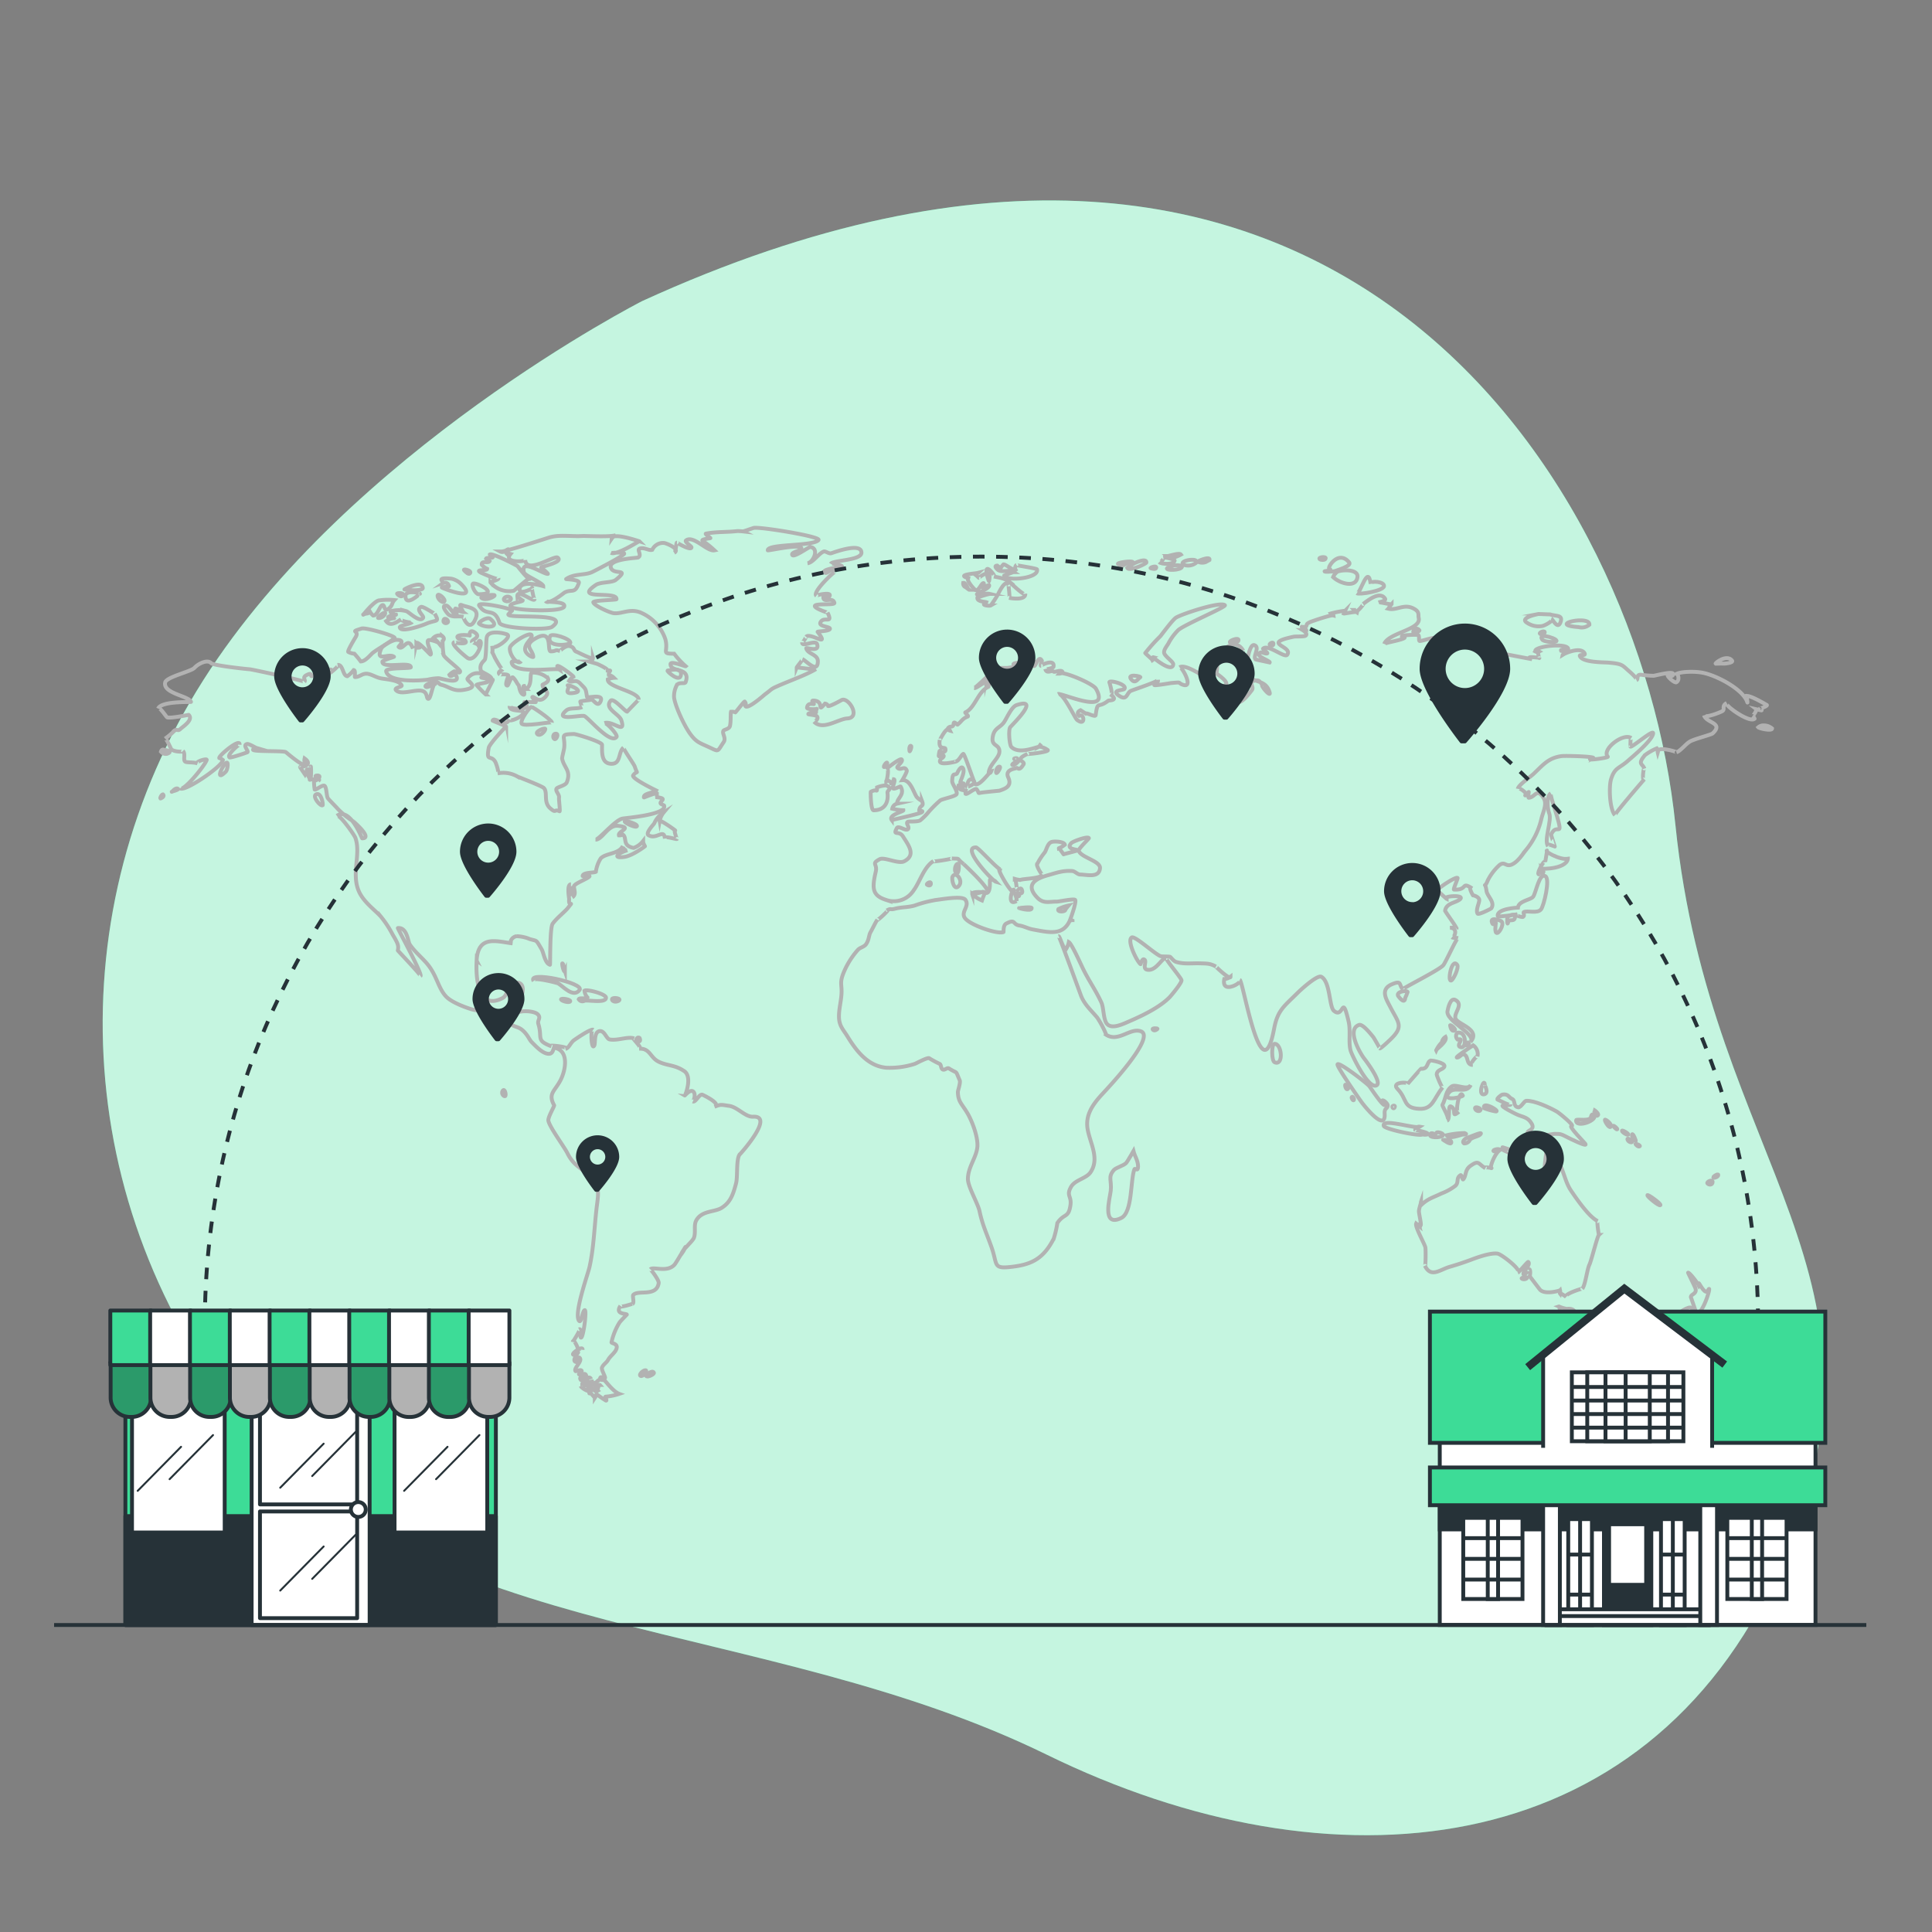 <?xml version="1.0" encoding="UTF-8" standalone="no"?>
<svg
   xmlns:dc="http://purl.org/dc/elements/1.1/"
   xmlns:cc="http://creativecommons.org/ns#"
   xmlns:rdf="http://www.w3.org/1999/02/22-rdf-syntax-ns#"
   xmlns:svg="http://www.w3.org/2000/svg"
   xmlns="http://www.w3.org/2000/svg"
   xmlns:sodipodi="http://sodipodi.sourceforge.net/DTD/sodipodi-0.dtd"
   xmlns:inkscape="http://www.inkscape.org/namespaces/inkscape"
   viewBox="0 0 500 500"
   version="1.1"
   id="svg508"
   sodipodi:docname="imagem_tela_inicial.svg"
   inkscape:version="0.92.4 (5da689c313, 2019-01-14)">
  <rect x="0" y="0" width="500" height="500" fill="#808080" stroke="none"/>
  <sodipodi:namedview
     pagecolor="#ffffff"
     bordercolor="#666666"
     borderopacity="1"
     objecttolerance="10"
     gridtolerance="10"
     guidetolerance="10"
     inkscape:pageopacity="0"
     inkscape:pageshadow="2"
     inkscape:window-width="1440"
     inkscape:window-height="837"
     id="namedview510"
     showgrid="false"
     inkscape:zoom="0.472"
     inkscape:cx="250"
     inkscape:cy="250"
     inkscape:window-x="-8"
     inkscape:window-y="-8"
     inkscape:window-maximized="1"
     inkscape:current-layer="svg508" />
  <defs
     id="defs20">
    <clipPath
       id="freepik--clip-path--inject-47">
      <path
         d="M28.55,352.62H39.09a0,0,0,0,1,0,0v9.08a5,5,0,0,1-5,5h-.46a5,5,0,0,1-5-5v-9.08a0,0,0,0,1,0,0Z"
         style="fill:#3DDC97;stroke:#263238;stroke-linecap:round;stroke-linejoin:round"
         id="path2" />
    </clipPath>
    <clipPath
       id="freepik--clip-path-2--inject-47">
      <path
         d="M49.16,352.62H59.7a0,0,0,0,1,0,0v9.08a5,5,0,0,1-5,5H54.2a5,5,0,0,1-5-5v-9.08A0,0,0,0,1,49.16,352.62Z"
         style="fill:#3DDC97;stroke:#263238;stroke-linecap:round;stroke-linejoin:round"
         id="path5" />
    </clipPath>
    <clipPath
       id="freepik--clip-path-3--inject-47">
      <path
         d="M69.77,352.62H80.31a0,0,0,0,1,0,0v9.08a5,5,0,0,1-5,5h-.46a5,5,0,0,1-5-5v-9.08A0,0,0,0,1,69.77,352.62Z"
         style="fill:#3DDC97;stroke:#263238;stroke-linecap:round;stroke-linejoin:round"
         id="path8" />
    </clipPath>
    <clipPath
       id="freepik--clip-path-4--inject-47">
      <path
         d="M90.38,352.62h10.54a0,0,0,0,1,0,0v9.08a5,5,0,0,1-5,5h-.46a5,5,0,0,1-5-5v-9.08A0,0,0,0,1,90.38,352.62Z"
         style="fill:#3DDC97;stroke:#263238;stroke-linecap:round;stroke-linejoin:round"
         id="path11" />
    </clipPath>
    <clipPath
       id="freepik--clip-path-5--inject-47">
      <path
         d="M111,352.62h10.54a0,0,0,0,1,0,0v9.09a5,5,0,0,1-5,5H116a5,5,0,0,1-5-5v-9.08A0,0,0,0,1,111,352.62Z"
         style="fill:#3DDC97;stroke:#263238;stroke-linecap:round;stroke-linejoin:round"
         id="path14" />
    </clipPath>
    <clipPath
       id="freepik--clip-path-6--inject-47">
      <polygon
         points="343.71 227.65 343.71 316.23 320.99 360.05 320.99 270.01 343.71 227.65"
         style="fill:#3DDC97;stroke:#263238;stroke-linecap:round;stroke-linejoin:round"
         id="polygon17" />
    </clipPath>
  </defs>
  <g
     id="freepik--background-simple--inject-47">
    <path
       d="M166.19,77.92S90.42,116.52,52.63,176,17.83,312,63.75,368.8s133.69,49.34,207.18,85.32,154.57,28.57,189.32-47.66S442.6,301.74,433.6,213.52,345.07-3.88,166.19,77.92Z"
       style="fill:#3DDC97"
       id="path22" />
    <path
       d="M166.19,77.92S90.42,116.52,52.63,176,17.83,312,63.75,368.8s133.69,49.34,207.18,85.32,154.57,28.57,189.32-47.66S442.6,301.74,433.6,213.52,345.07-3.88,166.19,77.92Z"
       style="fill:#fff;opacity:0.7"
       id="path24" />
  </g>
  <g
     id="freepik--Map--inject-47">
    <path
       d="M247.76,225.9c.44-.07.49-2.34.24-2.37C247.09,223.44,246.74,226.05,247.76,225.9Z"
       style="fill:none;stroke:#b2b2b2;stroke-miterlimit:10"
       id="path27" />
    <path
       d="M151.27,259c.75-.28,5.56.73,5.56-.79,0-1-5-2.28-5.56-1.81a2.94,2.94,0,0,0,.77,1.75c0,.49-2.08-.05-2.26.45A1.1,1.1,0,0,0,151.27,259Z"
       style="fill:none;stroke:#b2b2b2;stroke-miterlimit:10"
       id="path29" />
    <path
       d="M194.89,289c-2,.11-4-2.49-6.18-2.8-2-.27-2.08-.48-3.8.23,1.92-.79-3.11-3.12-3.14-3.12-.85-.23-1.71,2.06-2.47,1.74.15.06.91-1.82.13-2.54s-2.14,1-2.21,1c.12.07,2.15-5.07-.32-6.42-2.38-1.56-4.34-1.26-6.5-2.35s-2.2-3.51-5-3.33c1.16-.07-2.23-3-1.29-2.66-1.51-.6-4.43.68-6.38.24-.76-.17-1.27-2.15-2.38-2.15-1.71,0-1.24,3.07-1.52,3.67-.79,1.73-1.1-4.54-.31-4-.57-.37-4.57,2.4-5,2.71-.89.66-1.25,2-2.18,2.24,1.56-.46-5-1.19-3.63-.67-4.15-1.58-2.25-2.11-3.38-5.78-.32-1,.76-1.52-.12-2.47s-4.38-1.09-5.47-.4c-.76.42.1-2.87.43-3.21h0c1.35-1.38,1.78-4.56-.31-4.62-3.48-.09-1.76,3-3.92,4.06-6.51,3.24-6.79-5.91-6.59-9.76a1.74,1.74,0,0,0-.26-.15,1.74,1.74,0,0,1,.26.15c.36-6.77,5.23-4.94,9.31-4.46-1.07-.13-.17-1.74,1.07-1.86a9.45,9.45,0,0,1,3.35.73c2,.61,1.54,0,3.06,2.59.6,1,.84,3.63,2.19,4.07.11,0-.08-9.48.69-10.61,1-1.44,3.31-3.22,4-4.16,1.68-2.15.06.27.27-2.23,0-.26-.67-3.82.47-3.82-.44,0,.4,3.34.35,3.37,1.14-.79.4-1.95.45-2.85,0-.72,3.71-2,4-2.6.13-.28-1.77,0-1.77-.06,0-1,3-.8,3.42-1.1a8.68,8.68,0,0,1,1.26-3.47c1.34-1.4,4.7-1.08,5.73-3.21-.13.26.45,1.32,1.17,1.11-2.65.78-3.91,2.18-.74,1.71,1.62-.24,4.07-1.82,5.28-2.74.07,0-.55-.83-.46-1.38a5.49,5.49,0,0,1-2.46,1.8c-3.08-.57-1.61-2.65-2.81-3.45a1.94,1.94,0,0,1-1,.2c-.33-1.11,3.74-2-.17-2.46-2.7-.35-4.05,3.57-5.9,3.57.9,0,5-5,6.94-5.44.79-.18,11.73-1,10.81-3.4q-.37-.21-.78-.39c-.75-.7,2-1.38-1-1.74a3.42,3.42,0,0,1-.08-1c-.29-.2-3.34,1.07-3.35,1.06-.23-1.12,2.83-1.24,3.17-1.82,0,0-6.55-3.14-5.95-3.92,1.21-1.56,1.2.18.41-2.25-.21-.66-3.13-4.75-2.92-4.94-1.42,1.28-.62,4.2-3.09,4.21-2.73,0-2.46-3.13-2.46-4.92,0-.78-6.77-2.8-7.28-2.79-3.83.11-2.26.35-2.5,3.38,0,.53-.61,2.68-.55,3,.45,2.35,2.4,3.1,1.21,6.12-.36.92-2.54,1.18-2.7,1.71-.21.71.84,1.44.68,2.3-.07.34.36,3.59.14,3.49-1.44-.68-.81.66-2.43-.79-1.82-1.63-.55-4-1.61-5.21-.43-.5-5.7-2.5-6.87-3a7.33,7.33,0,0,0-5.1-.81c.47-.07-.43-2.68-.63-3-1.15-1.95-2.38.22-1.69-3.62.18-1,4.48-5.59,4.51-5.46,0-.19-3.52-1.51-3.5-1.57.49-1.17,3.48,2.08,4.3-.37-.38,1.13,4.74-1.11,3.46-2-.54-.38-3.53,0-3.36-1.41-.11.95,6.43,1.28,3.83-1-.09-.08,2.38,0,2.88,0,.35,0-.94-1.2-.83-1.31.38-.37,1.69,1.83,3.41-.09,1.32-1.48-.7-1.64-.78-3.08,0-.16,2-.71,1.37-1.74a5.84,5.84,0,0,0-4.14-1.43c-.62.2.22,3.26-1.47,4.24a2,2,0,0,1-.52-.79c-.71,0,.65,2.66-.27,2.23s-1-2.28-1.14-2.41c-.36-.32-.84-1.49-1.46-2-.47-.42-1.18,2-1.42,2.07-.86.16.12-2.22.18-2.33.42-.79-2.21-.53-2.16-.49-.83-.73.57-1.13.72-1.35-.19.29-2-3-2-3-1.21-2.75-.39,0-.7-3.1.14,1.46,5.61-2.4,3.71-3s-4.68-.83-5.1.7c-.24.87-.1,4.36-.47,5.76-.11.44-1.61,1.16-1.08,2.93.2.69,4.18,1.59,2.31,3.1a.74.74,0,0,1,.78-.67c.05.11-2,3.94-1.82,3.78a27.09,27.09,0,0,1-2.4-2.46c-.11-.2,2.66-.62,2.8-.76,1.08-1-1.56-1-1.56-1.19s1.41-.11.92-.5a3.12,3.12,0,0,0-4.47.76c-.5.64,3.89,2.32-1.39,3-2.41.31-3.39-.89-5.48-1.39-.61-.14-.58-.78-1.68-.89-.39,0-3,1.11-2.2,1.47.58.26,2.74-1.22,3.08-.84-1.42-1.56-1.68,4.38-2.6,3.89-.4-.21-.15-1.64-1.4-2-1.7-.57-5.58,1.19-6.85-.2-.62-.68,1.63-.84,1.46-1.24-.63-1.46-4.19-1.56-5.49-1.86s-2.23-1-3.38-1.16c-1.39-.15-1.92.85-3.21.85-.19,0,.26-1.73-.33-1.81A7.34,7.34,0,0,1,89.89,175c-1.24-.1-1.07-3.13-2.54-2.91,1-.15-2.1,2.21-1.89,2.09a41.08,41.08,0,0,1-4.08,2.28c-.77,0,4.35-3.19,4.34-3.07,0-.62-4.43,1.28-4.94,1.55s0-.79-.87-.48c-2.14.77-.62,1.44-1.13,2,.2-.22-13.26-3.17-14.15-3.25-1.32-.1-9.51-1-10-1.6-.89-1-3.25.06-4.32,1.24-.86.94-7.24,2.35-7.56,3.75-.64,2.92,6.16,3.46,6.68,5.05,0,.12-7.66-.29-8.51,1.72.29-.69,2.15,2.21,2.34,2.28.87.33,5.56-.67,5.58-.64,1.31,1.3-1.54,3.06-2.24,3.72s-.92-.48-1.93.84a16.87,16.87,0,0,1-1.91,1.56c.21-.2,1.55,2.77,1.58,2.8.81.71,3.3.7,3,.41.78.78-.07,2.42.65,2.8.49.26,2.19.06,3.13.44-.84-.34,2.57-1.48,2.37-.88-.47,1.41-6,8.21-6.87,7.31,1,1.08,11.06-5.72,11.06-7.33a2.82,2.82,0,0,0-.93-.51c-.22-.57,5.45-5.3,5.25-3.46,0-.19-3.39,2.58-2.6,3.3.23.21,4-1.09,4.58-1.31s-1.37-1.91,0-2.16c.45-.08,2.24,1,2.32,1a.63.63,0,0,0-.8.5c.17.54,8,.19,8.5.63-.24-.21,5,4.34,5,3.07a2.1,2.1,0,0,1-.17-1.45c2.51,1.83-1.17,2.33-1.17,2.22,0,.12,1.91,2.81,1.85,2.84.36-.19-.49-2.43.08-2.22a1.72,1.72,0,0,1,.16.9c.63.81.74-1.84.66-1.64.14-.36.2,3.47-.2,3.42-.58-.08,3.34-.34,2.18.22.37-.18-1.43-1.24-.43-1.32,1.52-.13.33,1.29-.7,1.38a14,14,0,0,0,.18,2.23c.32.22,1.71-1.09,2.42-1s.59,2.73,1,3.27c.28.39,2.24,2.36,2.5,2.68a20.84,20.84,0,0,0,4.12,3.33c-.14-.11,5.16,4.36,2.25,4.36-.11,0-3.16-8.23-6.56-5.83.72-.51,4.57,5,4.81,5.72,1.42,4.07-.91,8.81.67,13.25,1.08,3.05,3.94,5,5.87,7.06a26.46,26.46,0,0,1,3.06,4.64c1.35,2.28,1.65,2.87,1.38,4.18,0,.06,6.1,6.45,5.87,6.62.58-.42-6-12.4-5.86-12.42,2.4-.24,2.61,3.5,3.05,4.19,1.23,1.91,3.46,3.68,4.81,5.41,2.3,2.95,2.6,6,4.65,8.16,1.38,1.41,4.55,2.63,6.39,3.21,2.4.76,4.94.05,6.87,1.94h0c.87.84,2.28.87,2.89,1.5,1.7,1.56,2.4.78,4,2.41,1.08,1.11,1.39,2.12,2,2.72,1,1,2.73,2.9,4.26,3s1.05-1.69,1.82-1.51c3.42.8,2.8,5.39,1.43,8.19-1.5,3-3.41,3.57-1.73,6.64.12.21-1.66,3.11-1.49,4,.33,1.72,4.15,6.78,5,8.55,1.7,3.36,3.88,3.71,6.3,6.46,2.21,2.5,1.51,4.5,1.13,8-.56,5-.7,9.93-1.77,14.79-.42,1.93-4.09,12-2.75,13.94.62.9.88-2.53,1.49-2.71s-.38,7.52-1,7.09c-.32-.22.35-2.49-.49-2.12.76-.34-1.56,3.2-1.57,3.24.09-1,1.2,1.22,1.24,1.58.07.61,1.34-.41,1.27.48.1-1.34-3.81,1.55-2,1.27a4.44,4.44,0,0,0,.84-.64c.27-.06-1.93,2.29-.45,2.53.29,0,.44-1.51.85-1.1.86.86-1.65,2.7-1.06,3.44.12.14,1.35-.56,1.59-.07.07.16-.83.86-.69.91.49.18,1.61-.49,1.83.23s-2.18.05-1.36,1.21c.31.44,2.25-1.41,2.62-.2-.11-.34-2.18,1.1-2.25,1.19a23.08,23.08,0,0,1,2.56-.59c.18.4-2.85,1.57-2.93,1.23.09.38,1.83,1.46,2.11,1.19.47-.48-.62-.25-.24-.75s2.61-1.66,2.73-2a1.32,1.32,0,0,0-.64,1.2,4.63,4.63,0,0,0,1,.06c-.3-.33-.7,1.52-.59,1.46a1.47,1.47,0,0,1-.49-1c-.52-.23-.24,1.09-.32,1a.7.7,0,0,0-.84-.47c.43-.6-.54,1.84-.54,1,0-.46,1.48,1.35,1.44,1.33a3.08,3.08,0,0,0,.42-1,24.07,24.07,0,0,0,2.44,1.69c.45.13-.33-1.07-.07-1a14.84,14.84,0,0,0,3.52-.73c-1.62-.59-3.63-3.51-3.93-3.58h0c-.26-.06-1.18.13-1-.5s1,.23,1.24,0-1-2.15-.77-2.73c.41-.91,1.13-1.16,1.59-2,.62-1.13,2.14-2,2.24-3.25.08-1-1.43-1-1.36-1.29a16.2,16.2,0,0,1,2.11-5.18c.43-.54,1.88-2,1.87-2-.35-.3-3.13-.05-1.67-2.26-.46.69,3.32-.61,3.13-.5.52-.29-.08-2,.19-2.32,1.29-1.37,6,.61,6.58-3.05.12-.81-2.11-3.63-2.16-3.58.76-.78,4.27.9,6.21-1.14.48-.51,2.89-4.77,2.88-4.64a7.94,7.94,0,0,1-1,1.77c0-.85,2.84-3.18,3.2-4.16.52-1.41-.12-3.23.61-4.51,1.47-2.57,4.74-2.07,6.56-3.22,2.34-1.48,3-3.61,3.73-6.37.44-1.7,0-6,.86-7.36C191.42,298.86,200.65,288.7,194.89,289Z"
       style="fill:none;stroke:#b2b2b2;stroke-miterlimit:10"
       id="path31" />
    <path
       d="M150,256.2c1.33-1.82-13.78-5.07-11.89-2.31-.9-1.32,6,.44,6.35.62C145.63,255.16,148.38,258.41,150,256.2Z"
       style="fill:none;stroke:#b2b2b2;stroke-miterlimit:10"
       id="path33" />
    <path
       d="M145.2,258.69c.21.39,2.16.95,2.37.45S145,258.2,145.2,258.69Z"
       style="fill:none;stroke:#b2b2b2;stroke-miterlimit:10"
       id="path35" />
    <path
       d="M158.42,258.8c.46.79,1.79.32,1.9,0C160.53,258.23,158,258,158.42,258.8Z"
       style="fill:none;stroke:#b2b2b2;stroke-miterlimit:10"
       id="path37" />
    <path
       d="M165.77,356.08c.62.34,1.91-1.35,1.34-1.46S165.19,355.76,165.77,356.08Z"
       style="fill:none;stroke:#b2b2b2;stroke-miterlimit:10"
       id="path39" />
    <path
       d="M167.32,356.19c.41.23,2.1-.54,1.9-.95C168.81,354.39,166.91,356,167.32,356.19Z"
       style="fill:none;stroke:#b2b2b2;stroke-miterlimit:10"
       id="path41" />
    <path
       d="M130.08,282.32c-.51.84.51,1.67.72,1.29S130.6,281.47,130.08,282.32Z"
       style="fill:none;stroke:#b2b2b2;stroke-miterlimit:10"
       id="path43" />
    <path
       d="M176.25,174.54c.12-2-3-1-3.47-1S176.11,177,176.25,174.54Z"
       style="fill:none;stroke:#b2b2b2;stroke-miterlimit:10"
       id="path45" />
    <path
       d="M211.19,173.15c-.38.22-5-.49-5-.41.13-.31,1.67-2.08,1.47-2.15,1,.38,3.91,3.82,4,.63.08-1.89-2.58-1.9-3-3.41-.13-.43,3.54,1.18,2.81-1.09-.41-1.28-4,.92-3.87-.46,0,.47,1.24-1.7,1-1.45,1.15-1.27,6.35,3.08,3-1.28-.14-.18,3-.12,3.18-.77s-3.15-.55-2.4-1.79c.94-1.55,3.3.7,1.78-2.46.05.1-3.81-1.21-3.22-1.79s5.13-.05,5-.7c-.44-1.65-2.68.09-2.86-1.33-.1-.74,1.36,0,1.57-.37.83-1.3-3.54-.26-3.38-.14-1.18-.91,4.83-6.52,5-6.28-1.11-1.47-2.12,1-2.9.21s4.35-1.41,4.5-1.5c.43-.28-2.74-.94-2.88-.7.55-.95,7.95-.83,7.95-2.87,0-2.75-7-.12-7.81.14-.61.19-1.5-.61-1.93-.45-1.41.54-2.7,2.83-4.22,3.05,1.48-.22,3.16-3.8.75-4.23-.38-.06-4.47,3-4.72,2-.21-.73,2.46-1,2.4-1.66-.13-1.26-8.7.72-8.71.53-.13-1.74,11.92-1,13.13-2.67.68-.9-15.32-3.49-16.77-3.12-.36.09-2.54.87-2.77.9a12.26,12.26,0,0,0-1.51-.08c-2.72.31-5.38.13-8.09.65-.34.06,1.18,1.08,1.16,1.16s-2.38.25-2.06.68a24.52,24.52,0,0,1,3.11,2.48c-1.91.4-5.42-4-7.36-2.56-.47.35,1.41,1.5,1.41,1.77,0,1.06-3.85-1.2-3.74-1.2-.29,0-.18,2.3-.72,2.64,1.66-1-2.05-2.49-2.63-2.55a3.08,3.08,0,0,0-3.06,1.77c-.87.3-2.14-.75-3.26-.3-.8.33.7,1.67-.4,2.29-.3.16-8.07.35-7,2.77.79,1.83,5-.09,1.26,3-1,.83-4,.49-5.24,1.36-5.95,4.06,5.5,1.38,5.39,3.65,0,.25-6.08.26-6,.82.16.82,4.26,2.72,5.35,2.82,2.21.21,4.33-1.44,7.28,0a11.46,11.46,0,0,1,6,6.68c.9,3.37-1.24,3.8,2.29,3.8a20.22,20.22,0,0,0,3,3.24c-.12.11-3.94-1.5-3.94-.54,0,2.28,5.33.62,3.91,4.66-.22.61-1.9-.24-2.4,1a6.15,6.15,0,0,0-.6,2.6c-.09,1.63,2.37,7.29,4.18,9.78,1.45,2,2.31,2.3,4.37,3.22,3.22,1.45,2.47,1.63,4.28-1.06.71-1.05-.37-2.08-.09-2.89.15-.43,1.54-.42,1.74-1.33.27-1.19.11-3.14.26-3.66a2.47,2.47,0,0,1,1.14.15c.16-.09,2.16-2.78,2.4-2.78a.86.86,0,0,1,.15,1.09c.38,1.22,5-2.87,5.07-2.94,1.75-1.27,1.5-1.36,3.06-2.05C204.47,176.11,208.37,174.82,211.19,173.15Z"
       style="fill:none;stroke:#b2b2b2;stroke-miterlimit:10"
       id="path47" />
    <path
       d="M94,159.09c1-.55,1,0,1.75-.79a3.47,3.47,0,0,0,.82,1c1.19,0,1.67-2.55,2.42-2.7s.22,2.27,1.94.61c.65-.63.5-1.21,1.14-1.91a16.08,16.08,0,0,0-4.14.11C96.52,155.91,94,159.12,94,159.09Z"
       style="fill:none;stroke:#b2b2b2;stroke-miterlimit:10"
       id="path49" />
    <path
       d="M101.64,158.07c-1.72.14.94,1.26.85,1a3.84,3.84,0,0,0-2,.58c-.31.44,1.73.28,1.5.36a3.71,3.71,0,0,0-2.06.74c1.1,1.6,3,.08,3.84-.47-.45.29,2.67,1.05,2.88.73-.3.46-3.23.86-3.18,1.34.16,1.52,5.86-.51,6.7-.87,2.83-1.23,3.66-.24,2.33-2.68.11.2-3.05-2-3.55-1.73-1.48.77.87,2.3.55,2.83-.84,1.39-3.7-1.56-4.37-1.74A7.45,7.45,0,0,0,101.64,158.07Z"
       style="fill:none;stroke:#b2b2b2;stroke-miterlimit:10"
       id="path51" />
    <path
       d="M120.88,170.2c2.08,1.56,4.5-4.28,3.2-4.36a1,1,0,0,0-.25,1.23c.15-.31-1.71-.94-1.67-.87-.4-.63,2.64-1.2.67-2.54-1.46-1-1.29.85-1.27.84.26-.12-4.37-.53-2.9.79a7.87,7.87,0,0,0,1.52.3c1.74,1.51-3,.7-2.54.61C116.24,166.45,120.45,169.88,120.88,170.2Z"
       style="fill:none;stroke:#b2b2b2;stroke-miterlimit:10"
       id="path53" />
    <path
       d="M91.71,169.18a24.38,24.38,0,0,1,1.65,2c1.25,0,2.57-1.82,3.19-2.28,1.62-1.21,3.91-2.4,5.55-3.75.61-.5-7.46-2.82-8.51-2.49-3.39,1.06-.44.34-1.54,2.2-.34.57-2.16,3.57-1.93,3.85A4,4,0,0,0,91.71,169.18Z"
       style="fill:none;stroke:#b2b2b2;stroke-miterlimit:10"
       id="path55" />
    <path
       d="M97.89,159.94c.92.11,1.85-.79,1.8-1.3S97.43,159.88,97.89,159.94Z"
       style="fill:none;stroke:#b2b2b2;stroke-miterlimit:10"
       id="path57" />
    <path
       d="M152.45,171.21a1,1,0,0,0,1-1c.23.74-3.87-1.41-4.24-1.53-.91-.31-.35-1.15-1.82-1.48-1-.23-2.55,1.27-2.5,1.28-1.37-.48-.8.09-2.34.09-1.14,0,.79-6.21-4.16-3.23-3,1.79-.5,2.75-.37,4.64,0,.32-2.22-.66-2.13-2.1s1.72-2.49,1.72-3.31c0-1.52-5.37,1.85-5.63,3-.36,1.6,1.95,4.8,2.89,3.55-.24.32-2.51-.3-2.45.3.33,3.28,12.15,1.23,12.4,1.9a1.36,1.36,0,0,1-.6-.91c.16-.55,4.16,2.48,4.19,2.73a3.4,3.4,0,0,0-1.13,1.07c.76.65,1.61-.64,2.88.68,1.43,1.49,1.41,1.18,1.75,3.44.07.47,4.35-.91,3.57,1.07s-1.9-.51-2.47-.33-2,.23-2.8.47c-.13,0,.4,1.47.46,1.44-1.2.59-3.17.07-4.09.86-3.41,2.92,3.65,1.15,4.61,1.45s6.85,7.51,8.38,5.42c.38-.53-2.59-3.75-3.14-3.59,2.25-.65,5.56,3.08,4.38-.7-.53-1.68-4.52-3-2.78-5.07.73-.88,3.76,2.83,4.27,2.82,0,0,3-3.13,3-3.11,0-2.09-8.23-3.22-8-5.24a4.65,4.65,0,0,1,1.59-.4,2.69,2.69,0,0,0-1.33-.73c-.15-1.24,1.31-1.18-.78-1.18,1.52,0-2.1-1.65-2.23-1.69C154.1,171.68,152.45,171.21,152.45,171.21Z"
       style="fill:none;stroke:#b2b2b2;stroke-miterlimit:10"
       id="path59" />
    <path
       d="M81.74,205.61c-.95.56,1.2,3.19,1.77,2.79C83.69,208.28,83.15,204.8,81.74,205.61Z"
       style="fill:none;stroke:#b2b2b2;stroke-miterlimit:10"
       id="path61" />
    <path
       d="M115.89,161.06c.36-.45-.77-1.41-1.08-.62S115.52,161.52,115.89,161.06Z"
       style="fill:none;stroke:#b2b2b2;stroke-miterlimit:10"
       id="path63" />
    <path
       d="M143.66,191.29c.36,0,1.08-1.46.15-1.41S143.1,191.38,143.66,191.29Z"
       style="fill:none;stroke:#b2b2b2;stroke-miterlimit:10"
       id="path65" />
    <path
       d="M148.8,179.28c2.81-.52-2.71-2.54-1.79-1.76C147.6,178,145.42,179.9,148.8,179.28Z"
       style="fill:none;stroke:#b2b2b2;stroke-miterlimit:10"
       id="path67" />
    <path
       d="M139.13,190.05c.83.57,2.06-1,2-1.41S138.14,189.37,139.13,190.05Z"
       style="fill:none;stroke:#b2b2b2;stroke-miterlimit:10"
       id="path69" />
    <path
       d="M129.26,161.18c.46,1.46,12.22,2,13.58,1.07,5.43-3.94-11.51-2-11.28-3.25a4.87,4.87,0,0,1,.94-.93c.42-.55-9.22-2.5-8.49-1.35C126,159.83,127.9,156.91,129.26,161.18Z"
       style="fill:none;stroke:#b2b2b2;stroke-miterlimit:10"
       id="path71" />
    <path
       d="M117.43,173.81c.28-.36,1.6.73,1.65-.06,0-.55-3.92-3.34-4.27-4.23a22.46,22.46,0,0,1-.26-3.64c.47-.42.42-.86-.16-1.32a2.13,2.13,0,0,0-2.26.56,6.9,6.9,0,0,1,1.44,1.36c0-.26-2.57-1.2-2.83-.68-.36.72,1.17,3.36.68,3.61-.09.05-3.46-3.8-3.66-2.93a4.09,4.09,0,0,1,.87,1.07c0,.14-1.87,0-1.76.32-1.36-3.58-2.47.71-3.71-.45-.12-.12,2.11-1.82-.52-1.83-1,0-3.61,1.46-4,2.31-1.53,3.64,1.9,1,3.33,2.07.08.07-3,.87-3,1.3,0,1.9,7.35-.2,7.35,1.41,0,.4-6.62,0-6.38,1.07.68,3,9.1,2.38,10.8,2.14a13.46,13.46,0,0,1,2.75-.37c.57,0,5.28,1.62,4.71-.3-.45-1.5-1.53.45-1.9-.57A4.11,4.11,0,0,1,117.43,173.81Z"
       style="fill:none;stroke:#b2b2b2;stroke-miterlimit:10"
       id="path73" />
    <path
       d="M161.66,212.61c.1.45,3.09,1.8,3.19,1.18S161.57,212.22,161.66,212.61Z"
       style="fill:none;stroke:#b2b2b2;stroke-miterlimit:10"
       id="path75" />
    <path
       d="M131.88,154.52c-.92-.51-2.09.57-1.13,1S132.81,155,131.88,154.52Z"
       style="fill:none;stroke:#b2b2b2;stroke-miterlimit:10"
       id="path77" />
    <path
       d="M123.86,153.79c6,0-1.09-3.37-1.49-2.71S123.15,153.79,123.86,153.79Z"
       style="fill:none;stroke:#b2b2b2;stroke-miterlimit:10"
       id="path79" />
    <path
       d="M124.48,148.21s4.77,2.2,4.52,1.46c.13.38-2.18.94-2.06,1.07a6.29,6.29,0,0,0,6,2.15c.15,0,4.44-3.87,4.32-3.22-.17,1-3.17-3-3.34-3.16s-6.53-3.48-7.15-3a1,1,0,0,0,.77.67c0,.35-1.57.07-1.71.36.29.23.57.46.85.71-.32.6-2.12-.29-2,.9a3.94,3.94,0,0,0,1.4,1.07C126.11,147.85,122.67,147.21,124.48,148.21Z"
       style="fill:none;stroke:#b2b2b2;stroke-miterlimit:10"
       id="path81" />
    <path
       d="M142.37,164.62c-1.29,3.07,5.25,2.36,5.25,1.69C147.62,165.28,142.74,163.74,142.37,164.62Z"
       style="fill:none;stroke:#b2b2b2;stroke-miterlimit:10"
       id="path83" />
    <path
       d="M128,154.07c-.1-.34-4,.18-3.39.68C125.66,155.59,128.13,154.41,128,154.07Z"
       style="fill:none;stroke:#b2b2b2;stroke-miterlimit:10"
       id="path85" />
    <path
       d="M104.31,154c.26-.67-1.7-.56-1.54-.33C103.13,154.18,104.06,154.69,104.31,154Z"
       style="fill:none;stroke:#b2b2b2;stroke-miterlimit:10"
       id="path87" />
    <path
       d="M126.89,160.16c-.83-.68-3.27,1-2.93,1.24C125.29,162.54,129.92,162.65,126.89,160.16Z"
       style="fill:none;stroke:#b2b2b2;stroke-miterlimit:10"
       id="path89" />
    <path
       d="M115,155.65c.41-.56-1.64-2.37-1.75-1.52S114.57,156.25,115,155.65Z"
       style="fill:none;stroke:#b2b2b2;stroke-miterlimit:10"
       id="path91" />
    <path
       d="M119.54,156.61c-1.22-.52.52,1.85.33,1.8a4.72,4.72,0,0,0-2-.91c-.44.35.63,1.42.27,1.6-.55.26-1.9-2.33-2.66-2.38-1.65-.09.57,2.32.65,2.37,1.37.83,2.45.19,3.82.56-.19-.05,1.52,4.36,3.13.46C124.3,157.27,120.92,157.2,119.54,156.61Z"
       style="fill:none;stroke:#b2b2b2;stroke-miterlimit:10"
       id="path93" />
    <path
       d="M108.58,153.73c.89-.15-3.65-1.23-3.65.51C104.93,157.18,108.6,153.73,108.58,153.73Z"
       style="fill:none;stroke:#b2b2b2;stroke-miterlimit:10"
       id="path95" />
    <path
       d="M106.06,152.66c.42.18,3.35.15,3.35-.45,0-2.18-4.85.24-4.74.34A5,5,0,0,0,106.06,152.66Z"
       style="fill:none;stroke:#b2b2b2;stroke-miterlimit:10"
       id="path97" />
    <path
       d="M121.7,148.26c.36-.68-2.17-1.21-1.54-.62C120.52,148,121.34,148.94,121.7,148.26Z"
       style="fill:none;stroke:#b2b2b2;stroke-miterlimit:10"
       id="path99" />
    <path
       d="M114.65,150.91c.83-.27,1.34,0,1.55.79-.11.25-1.91.17-1.86.34s9.9,4,4.89-1a5.13,5.13,0,0,0-2.37-1.27C112.47,149.3,115,150.65,114.65,150.91Z"
       style="fill:none;stroke:#b2b2b2;stroke-miterlimit:10"
       id="path101" />
    <path
       d="M142.84,187c.1-.59-5-4.1-5.3-4.06-.48.06-2.88,3.27-2.57,4.28S142.89,186.68,142.84,187Z"
       style="fill:none;stroke:#b2b2b2;stroke-miterlimit:10"
       id="path103" />
    <path
       d="M130.7,142.62c1.85-1.3.32.55.34.57a5.77,5.77,0,0,1,1.09.18c-2,2.41,3.83,2,3.8,1.56.26,3.75,7.51-1.25,8.38-.63,1.68,1.19-4.39,2.36-4.25,2.56,0,0,1.95,1.65,1.71,1.67-1.16.08-7.19-4.21-6.17-.39.24.89,5,2.71,5,3.56,0,0-6-1.78-6.12.79-.09,1.63,3.3-.29,3.34-.19-.53-1.17.52,3.66.52,2.73,0,1.09-4.63-2.84-4.44-.68a9.29,9.29,0,0,0,1.37,1.06c0,.38-4,.7-3.05,1.65s13.17,1.43,13.78-.05-4.53-1.07-4.78-1.46c.73,1.13,4.59-2,4.85-2.18,1.92-1.06,2.72.49,3.74-2.51.3-.9-3.33-.93-3.3-1,2.12-1.5,4.91-.89,6.84-1.86,1.17-.58,8.11-4.17,8.19-4.7s-3.26-.14-3.45-.22c1.6.7,7.29-3.07,7.36-3-.45-.14-7-2.38-7.14-.69a2.52,2.52,0,0,1,1.07-.89c-1.3.52-7.75.17-8.63.22-3,.16-5.83-.39-8.43.33-.53.14-12.65,4.12-12.88,3.68A1.16,1.16,0,0,0,130.7,142.62Z"
       style="fill:none;stroke:#b2b2b2;stroke-miterlimit:10"
       id="path105" />
    <path
       d="M171.79,210.22a6.42,6.42,0,0,0-2.47,2.86c-.12.27-2.39,2.54-1.47,3.08,2.08,1.23,4-1.86,4.22.87-.08-.91,3,.34,3.15.07-.06.12-.91-2.36-.5-2.18s-4.1-3-4-2.42A5,5,0,0,1,171.79,210.22Z"
       style="fill:none;stroke:#b2b2b2;stroke-miterlimit:10"
       id="path107" />
    <path
       d="M41.62,206.63c.62-.28.87-.62.62-1S41.14,206.85,41.62,206.63Z"
       style="fill:none;stroke:#b2b2b2;stroke-miterlimit:10"
       id="path109" />
    <path
       d="M46,204.09c-.71-.28-1.44.87-1.54.85C44.13,204.89,46.68,204.37,46,204.09Z"
       style="fill:none;stroke:#b2b2b2;stroke-miterlimit:10"
       id="path111" />
    <path
       d="M58.13,197.83c-1.18,1.49-2.15,4.35.37,1.81C58.87,199.26,59.41,196.22,58.13,197.83Z"
       style="fill:none;stroke:#b2b2b2;stroke-miterlimit:10"
       id="path113" />
    <path
       d="M42.65,194.14c-.49-.29-.83-.16-1,.39a1.6,1.6,0,0,0,1.62.54C45,194.43,42.64,194,42.65,194.14Z"
       style="fill:none;stroke:#b2b2b2;stroke-miterlimit:10"
       id="path115" />
    <path
       d="M240.9,228.57c-.09-.64-1.26.19-1,.38C240.4,229.32,241,229.21,240.9,228.57Z"
       style="fill:none;stroke:#b2b2b2;stroke-miterlimit:10"
       id="path117" />
    <path
       d="M267,235c0-.41-3.33,0-3.26,0C263.33,234.92,267.1,236.05,267,235Z"
       style="fill:none;stroke:#b2b2b2;stroke-miterlimit:10"
       id="path119" />
    <path
       d="M275.7,235.43a13,13,0,0,1,.85-1.08,10.64,10.64,0,0,0-2.63.92C273.46,236.13,275.8,236,275.7,235.43Z"
       style="fill:none;stroke:#b2b2b2;stroke-miterlimit:10"
       id="path121" />
    <path
       d="M219.28,185.93c3.67-.2.22-5.75-1.52-4.73-.4.23-3,1.66-3.43,1.52a1,1,0,0,0-.82-.63c-2.28,2.69.09-.78-3.06-.78-.66,0,.34.93.16.91-.63-.07-1.6-.27-1.75.93-.07.52,2.61.4,2.52.3s-.26,1-.18.91-2.15.09-2,.47c.07.13,1.9.18,2.22.56.58.67-.63,1.51-.76,1.37C212.89,189.17,216.92,186.07,219.28,185.93Z"
       style="fill:none;stroke:#b2b2b2;stroke-miterlimit:10"
       id="path123" />
    <path
       d="M226.09,209.7c3,0,3.89-2.2,3.59-4.52-.1-.8,1.54-.93-.3-1.92a7.24,7.24,0,0,0-2.4.51c-.06,1.64.12.19-1.63,1.15C225.3,205,225.34,209.7,226.09,209.7Z"
       style="fill:none;stroke:#b2b2b2;stroke-miterlimit:10"
       id="path125" />
    <path
       d="M235.45,194.43c.29-.32.63-1.54.19-1.41S235.32,194.57,235.45,194.43Z"
       style="fill:none;stroke:#b2b2b2;stroke-miterlimit:10"
       id="path127" />
    <path
       d="M229.58,197.38c-.22-.24-1.11,1.14-.77,1.13S229.81,197.63,229.58,197.38Z"
       style="fill:none;stroke:#b2b2b2;stroke-miterlimit:10"
       id="path129" />
    <path
       d="M229.29,199.07c1.12-1,.07,3.77.07,3.16,0-.85,1.47.42,1.31.45a1.86,1.86,0,0,0,.66-1c.52.08-.34,2-.32,2.16.09.77,2-.47,2.07-.28,1.22,2.13-1,3-.91,4.43a1.64,1.64,0,0,0-1.25,1.3,15.31,15.31,0,0,0,2.87.41c.05.35-4,1.2-3,2.54,0-.05,7.38-1.62,7.82-2.07s-.76-.15-.72-.47c.19-1.49,1.35-.79.72-2.42a4,4,0,0,1-1.44-1.12c-.83-1.4-1.64-4.41-3.65-4.26,0,0,1.29-2.15,1.15-2.48-.56-1.44-1.63.2-2.43-.76-.27-.33,1.65-1.6,1.09-2.13C232.88,196.15,229.38,199,229.29,199.07Z"
       style="fill:none;stroke:#b2b2b2;stroke-miterlimit:10"
       id="path131" />
    <path
       d="M250.31,203.72c-.22-.06,2.92-.85,1.43-1.86C250.46,201,250.19,203.69,250.31,203.72Z"
       style="fill:none;stroke:#b2b2b2;stroke-miterlimit:10"
       id="path133" />
    <path
       d="M258.63,198.4c-.66,0-1,1.42-.79,1.65S259.28,198.38,258.63,198.4Z"
       style="fill:none;stroke:#b2b2b2;stroke-miterlimit:10"
       id="path135" />
    <path
       d="M262.26,198a3.35,3.35,0,0,0,1.2-.86C264.3,196.23,261,198.1,262.26,198Z"
       style="fill:none;stroke:#b2b2b2;stroke-miterlimit:10"
       id="path137" />
    <path
       d="M263.24,196.37c.14-.29-1-.16-.74.09A.48.48,0,0,0,263.24,196.37Z"
       style="fill:none;stroke:#b2b2b2;stroke-miterlimit:10"
       id="path139" />
    <path
       d="M258.2,147.44c1,.84,2.88-.12,4.09.62-.06,0-2.43.88-2.42.91.58,1.53,9.1.75,8.51-1.61-.07-.29-5.54-1.05-5.32-1.13a1,1,0,0,0-.21,1.24c-.45.33-2.65-1.47-3.14-1.41a3.57,3.57,0,0,0-.74,1c-.3-.22-.59-.45-.88-.68C257.08,146.4,258.06,147.33,258.2,147.44Z"
       style="fill:none;stroke:#b2b2b2;stroke-miterlimit:10"
       id="path141" />
    <path
       d="M251.07,149.73c-1.73-.4.92,2.7,1.34,2.94.8.46,1.44-1.5,2-1.73s-.24,1.08.32,1a4.6,4.6,0,0,1,1.23-.52c.51.78-3.66,2.29-3.08,2.43,1.05.26,2.17-.41,3.26-.15a16.64,16.64,0,0,0-3.19,1c-.11,1,1.84,1,2.29,1.15a.78.78,0,0,1-.57.48c-.26.36,1.45.53,1.72.37a25.43,25.43,0,0,0,1.81-2.76c.2-.26,1.86-4.22,2.89-2.6-.28-.43.42,3.46.05,3.38.43.1,4.36.76,4.2-1.07.08.94-4.07-3-4-3-1.29-1.06-3.22-1.23-4.13-1.45.53.13-.86-1.73-1.52-1.95-1-.31.21,3.43.28,3.13.88-3.85-2.68-.83-2.65-.84a7.5,7.5,0,0,0-1.08-.94,4.36,4.36,0,0,1,1-.39C253,148.44,246.64,148.7,251.07,149.73Z"
       style="fill:none;stroke:#b2b2b2;stroke-miterlimit:10"
       id="path143" />
    <path
       d="M250,152a4.42,4.42,0,0,0,.82.62c-.38,0-.8-2-1.54-1.75A1,1,0,0,0,250,152Z"
       style="fill:none;stroke:#b2b2b2;stroke-miterlimit:10"
       id="path145" />
    <path
       d="M456.48,187.74a2,2,0,0,0-1.44.49c.23.28,3.57,1.06,3.57.3A3.24,3.24,0,0,0,456.48,187.74Z"
       style="fill:none;stroke:#b2b2b2;stroke-miterlimit:10"
       id="path147" />
    <path
       d="M399.91,223.16c-.17-1.15-2.74,3.76-1.45,3.05-.22.12,1.07-.73,1-.54-.22-.32-.45-.63-.69-.94,0,.28,7.4.22,7-3,.2,1.74-6.19-1.14-5.43-1.64C400.47,220.05,399.88,223,399.91,223.16Z"
       style="fill:none;stroke:#b2b2b2;stroke-miterlimit:10"
       id="path149" />
    <path
       d="M386.23,239c.37.74.7-1,.9-.14,0,.13-.49,2.78.37,2.59.69-.15,2-2.68.87-3.14C388.14,238.19,385.3,237.12,386.23,239Z"
       style="fill:none;stroke:#b2b2b2;stroke-miterlimit:10"
       id="path151" />
    <path
       d="M390.31,238.68c.25-1.11,1.78.21,1.78-1.54,0-.93-1.85,0-1.91.16C389.94,237.86,390.06,239.78,390.31,238.68Z"
       style="fill:none;stroke:#b2b2b2;stroke-miterlimit:10"
       id="path153" />
    <path
       d="M392.84,234.89s-5.65.25-5.21,2.23c.06.26,4.76-.44,5.1-.52-1.06.25,1,.75,1.25.73.8-.06.19-1.16.34-1.26.89-.54,3.6.5,4.53-.77.72-1,2.37-7.8,1.09-8.54-1.61-.92-2.4,4.26-3.16,5.31C396.19,232.9,393,233.13,392.84,234.89Z"
       style="fill:none;stroke:#b2b2b2;stroke-miterlimit:10"
       id="path155" />
    <path
       d="M363.67,258.23a11,11,0,0,0,.61-1.5c-.13-.52-3-.13-2.45,1C361.9,257.85,363.52,260.13,363.67,258.23Z"
       style="fill:none;stroke:#b2b2b2;stroke-miterlimit:10"
       id="path157" />
    <path
       d="M375.7,253.68c.56-.42,1.89-3.29,1.44-3.94C375.66,247.57,374.43,254.66,375.7,253.68Z"
       style="fill:none;stroke:#b2b2b2;stroke-miterlimit:10"
       id="path159" />
    <path
       d="M374.64,261.54c-.79,2.62,7.66,6.12,5.91,8.12,2.81-3.22-3.22-4.53-3.84-6s2.17-3.58,0-4.84C375.25,257.94,374.67,261.43,374.64,261.54Z"
       style="fill:none;stroke:#b2b2b2;stroke-miterlimit:10"
       id="path161" />
    <path
       d="M373.16,269.74a7,7,0,0,0-1.47,2.1c-.14-.28,3-2.25,2.4-3.49A2,2,0,0,0,373.16,269.74Z"
       style="fill:none;stroke:#b2b2b2;stroke-miterlimit:10"
       id="path163" />
    <path
       d="M375.29,265.38c.1.52.34,1.61,1.1,1.35S375.22,265,375.29,265.38Z"
       style="fill:none;stroke:#b2b2b2;stroke-miterlimit:10"
       id="path165" />
    <path
       d="M380.12,269.89c-.27-.38-.95.32-.85.6S380.4,270.27,380.12,269.89Z"
       style="fill:none;stroke:#b2b2b2;stroke-miterlimit:10"
       id="path167" />
    <path
       d="M381.26,270.53s-5,3.24-4.15,3.16,1.19-1.26,2.05-.65.34,2.56,2,2.56c-1.23,0,1.31-2.64,1.2-2.18A2.75,2.75,0,0,0,381.26,270.53Z"
       style="fill:none;stroke:#b2b2b2;stroke-miterlimit:10"
       id="path169" />
    <path
       d="M377.14,267.29a1.25,1.25,0,0,0,.07,1.73c2.15-.47-.76,1.65.89,2C379.54,271.39,379.64,266.75,377.14,267.29Z"
       style="fill:none;stroke:#b2b2b2;stroke-miterlimit:10"
       id="path171" />
    <path
       d="M411.77,288.91c0,1.49-3.83.56-3.87,1-.21,2.16,5.88.07,4.63-1.51C412.11,288.3,411.86,288.46,411.77,288.91Z"
       style="fill:none;stroke:#b2b2b2;stroke-miterlimit:10"
       id="path173" />
    <path
       d="M413.31,288.76c1-.29-.79-1.6-1-1.65C412.61,287.18,413,288.86,413.31,288.76Z"
       style="fill:none;stroke:#b2b2b2;stroke-miterlimit:10"
       id="path175" />
    <path
       d="M406.73,291.39c.93.06-3-3.22-3.85-3.73-2-1.13-5.87-2.89-7.87-2.77-.58,0-1.39,1.81-2.1,1.68-1.43-.26-.61-1.78-1.63-2.2-.87-.36-.87-1.34-2.44-1.1-.27,0-1.76,1.22-1.23,1.33.29.07,3.31,1.75,3.33,1.23,0,.24-1.86.22-2,.25-.84.16,3.14,2.11,3.39,2.23,1.76.86,3,.67,4.05,2.46s-1.42,1.69-1,2.5c.74,1.48,6.29.17,6.88.18,1.62,0,1.59-.05,3.61,1,0,0,5,2.51,4.44,1.62C410.06,295.66,405.72,291.33,406.73,291.39Z"
       style="fill:none;stroke:#b2b2b2;stroke-miterlimit:10"
       id="path177" />
    <path
       d="M329.79,270.15c-.74.09-.76,4.43.1,4.78C332.3,275.9,331.72,269.92,329.79,270.15Z"
       style="fill:none;stroke:#b2b2b2;stroke-miterlimit:10"
       id="path179" />
    <path
       d="M293.34,297.9s-1.61,2.8-1.88,3.08c-.72.73-2.63,1.18-3.21,1.84-1.58,1.83-.51,2.65-.79,5.34-.2,1.89-2.43,9.56,2.69,7.07,3-1.44,2.35-9.88,3.45-12.66.15-.36.94.82.93-.71S293.67,299.23,293.34,297.9Z"
       style="fill:none;stroke:#b2b2b2;stroke-miterlimit:10"
       id="path181" />
    <path
       d="M298.37,266.49c.39.44,1.14-.07,1.18-.24S297.94,266,298.37,266.49Z"
       style="fill:none;stroke:#b2b2b2;stroke-miterlimit:10"
       id="path183" />
    <path
       d="M421.18,294.86c.11.57.88.91,1.19.71S421.08,294.28,421.18,294.86Z"
       style="fill:none;stroke:#b2b2b2;stroke-miterlimit:10"
       id="path185" />
    <path
       d="M417.53,291.39c0,.14.8,1,1,.88S417.58,291.14,417.53,291.39Z"
       style="fill:none;stroke:#b2b2b2;stroke-miterlimit:10"
       id="path187" />
    <path
       d="M421.39,293.65c.28-.2-1.59-1.32-1.62-1S421.11,293.85,421.39,293.65Z"
       style="fill:none;stroke:#b2b2b2;stroke-miterlimit:10"
       id="path189" />
    <path
       d="M415.34,289.81c-.07.34,1,2.13,1.44,1.85C417.53,291.13,415.41,289.48,415.34,289.81Z"
       style="fill:none;stroke:#b2b2b2;stroke-miterlimit:10"
       id="path191" />
    <path
       d="M422.39,293.59c-.25.62.77,1.7.93,1.72S422.59,293.12,422.39,293.59Z"
       style="fill:none;stroke:#b2b2b2;stroke-miterlimit:10"
       id="path193" />
    <path
       d="M423.29,296.1c0,.14.72.82,1.06.57S423.2,295.86,423.29,296.1Z"
       style="fill:none;stroke:#b2b2b2;stroke-miterlimit:10"
       id="path195" />
    <path
       d="M386.54,297.91c.26.22,1.55-.06,1.5-.4S386.15,297.57,386.54,297.91Z"
       style="fill:none;stroke:#b2b2b2;stroke-miterlimit:10"
       id="path197" />
    <path
       d="M413.8,319.59c-.05,0-.62-3.72-.3-3.57-2.19-1-5.38-5.59-7-8-1.19-1.83-1.55-3.76-2.51-6-.49-1.18-1.5-.3-1.85-1.06-.51-1.12,0-3.46-1.11-4.48-.83-.78-1.27,5.59-1.28,5.61-1.17,3.31-.48,3.37-3.45,2.31-.86-.3-3.43-1.62-3.67-2.76-.19-.95,2.06-2.56,1.76-3.16.22.45-5.4-1.6-5.52-1.55-.14.37,0,.65.44.85-1.55-1.81-4.09,4.65-3.33,4.54.36-.05-2.29-.41-1.56,0-1.91-1.1-1.62-2.21-3.9-.57-1.48,1.07-1,2.5-1.83,3.46-.23.25-.39-1.3-.74-1.06-1.23.82-.27,1.89-1.39,2.8a14.11,14.11,0,0,1-3.57,1.94c-2,1-3.38,1.27-5.1,2.89a.85.85,0,0,1-.13-.79c0,.41-.49,1.69-.54,2.37s.65,3.32.46,3.72a1.33,1.33,0,0,1-.69-.65,4.7,4.7,0,0,1,.33.91l-.82-.68c-.33.82,2.14,5.17,2.38,6.14.12.51.09,5.21-.12,4.77,1.59,3.25,3.87,1,6.49.26,2.14-.63,3.52-1.09,5.6-1.86,1.6-.61,5-1.81,6.73-1.53,1.08.18,6.44,4.37,5.22,4.92.37-.16,2.57-2.9,2.71-2.77.68.64-1.13,2.38-1.21,2.79-.33,1.57,1.8-1.24,1.23-.79.78-.61.41,1.92.34,1.72s2.54,3.35,2.78,3.56c1.47,1.26,5.13.09,5.09.06a2.08,2.08,0,0,1,0,.86c-.33-.41,1.22.52,1.59.87-.75-.72,4.31-2.3,4.16-2.14.78-.86,1.23-4.89,1.83-6.19C411.83,326.34,413.36,320,413.8,319.59Z"
       style="fill:none;stroke:#b2b2b2;stroke-miterlimit:10"
       id="path199" />
    <path
       d="M393.82,330.9c.29.28,1.24.2,1.39-.2S393.57,330.65,393.82,330.9Z"
       style="fill:none;stroke:#b2b2b2;stroke-miterlimit:10"
       id="path201" />
    <path
       d="M405.45,338.74a9.5,9.5,0,0,1-2-.62c.35-.11.06,5.32,3,3.79C407.9,341.14,408.46,338.37,405.45,338.74Z"
       style="fill:none;stroke:#b2b2b2;stroke-miterlimit:10"
       id="path203" />
    <path
       d="M430.34,348.21c.18.06.77-.11.44-.56S429.91,348.08,430.34,348.21Z"
       style="fill:none;stroke:#b2b2b2;stroke-miterlimit:10"
       id="path205" />
    <path
       d="M442,334c-.69,1.26-2.2-1.9-2.34-1.89a.65.65,0,0,0,0,.7c.12-.18-2.29-3.44-2.78-3.44-.06,0,1.72,3.52,1.88,4,.53,1.56-1.23,1.5-1.16,2.36,0-.07,1.27,3.67,1.21,3.55C440.25,342,443.38,331.35,442,334Z"
       style="fill:none;stroke:#b2b2b2;stroke-miterlimit:10"
       id="path207" />
    <path
       d="M437.77,338.49c-1.44-1.13-10.13,6.63-7.51,8.4S439,339.47,437.77,338.49Z"
       style="fill:none;stroke:#b2b2b2;stroke-miterlimit:10"
       id="path209" />
    <path
       d="M443.48,304.79c.28.11,1.21-.23,1.21-.71S443.05,304.62,443.48,304.79Z"
       style="fill:none;stroke:#b2b2b2;stroke-miterlimit:10"
       id="path211" />
    <path
       d="M441.89,306.28c.43.45,1.31.43,1.33-.39S441.5,305.88,441.89,306.28Z"
       style="fill:none;stroke:#b2b2b2;stroke-miterlimit:10"
       id="path213" />
    <path
       d="M292.83,146.27a1.93,1.93,0,0,0-1.1.68c.48,1.05,4.93-1.06,4.95-1.37C296.75,144.19,293.08,145.87,292.83,146.27Z"
       style="fill:none;stroke:#b2b2b2;stroke-miterlimit:10"
       id="path215" />
    <path
       d="M299.24,146.87c0-.6-1.79.06-1.44.19S299.24,147.47,299.24,146.87Z"
       style="fill:none;stroke:#b2b2b2;stroke-miterlimit:10"
       id="path217" />
    <path
       d="M291.18,146a4.76,4.76,0,0,1,2-.42c.22-.61-4,0-3.84.34A1.25,1.25,0,0,0,291.18,146Z"
       style="fill:none;stroke:#b2b2b2;stroke-miterlimit:10"
       id="path219" />
    <path
       d="M292.93,176c1,1,1.61-.46,2.13-.67C295.77,175.05,291.09,174.14,292.93,176Z"
       style="fill:none;stroke:#b2b2b2;stroke-miterlimit:10"
       id="path221" />
    <path
       d="M300.3,164.65a45.43,45.43,0,0,0-3.91,4.36c0,.11,2,1.77,1.86,1.86-.18-.36-.11-.62.19-.78-.19-.05,5,4.3,5.19,1.82.06-.66-2.27-2.09-2.36-3s.91-1.89,1.3-2.74a14.33,14.33,0,0,1,2.33-3.08c1.53-1.41,12.59-6.05,12.1-6.47-1.17-1-11,2.22-12.65,3.22C303.45,160.39,300.33,164.66,300.3,164.65Z"
       style="fill:none;stroke:#b2b2b2;stroke-miterlimit:10"
       id="path223" />
    <path
       d="M408.55,162.29a3.11,3.11,0,0,0,2.78-.61C411.57,159.09,400.14,161.68,408.55,162.29Z"
       style="fill:none;stroke:#b2b2b2;stroke-miterlimit:10"
       id="path225" />
    <path
       d="M399.77,163.6c0-.56-1.87.21-1.09.49C399.09,164.24,399.77,164.17,399.77,163.6Z"
       style="fill:none;stroke:#b2b2b2;stroke-miterlimit:10"
       id="path227" />
    <path
       d="M351.12,153.53c.68.43,6.85-.6,7.06-1.81s-3.57-1.56-3.45-.61C354,145.7,352,154.08,351.12,153.53Z"
       style="fill:none;stroke:#b2b2b2;stroke-miterlimit:10"
       id="path229" />
    <path
       d="M345.8,148.22a3.3,3.3,0,0,0-.79,1.13c1.73,1.66,5.94,2.93,6.3,0C351.62,146.87,345.8,147.57,345.8,148.22Z"
       style="fill:none;stroke:#b2b2b2;stroke-miterlimit:10"
       id="path231" />
    <path
       d="M344,147.17c1.11.52-1,.58-1.12.64-.6.3,2.23.14,2.74-.06s4.25-1.31,3.57-2.17C346.39,142.14,343.45,146.92,344,147.17Z"
       style="fill:none;stroke:#b2b2b2;stroke-miterlimit:10"
       id="path233" />
    <path
       d="M365.93,162.92c-.79,1.74,1.39.52,1.41.23A.92.92,0,0,0,365.93,162.92Z"
       style="fill:none;stroke:#b2b2b2;stroke-miterlimit:10"
       id="path235" />
    <path
       d="M300,145.48c.56.61,3.9.68,4-.41.05-.37-2.78-.87-2.95-.84C301.61,144.15,300.33,145.81,300,145.48Z"
       style="fill:none;stroke:#b2b2b2;stroke-miterlimit:10"
       id="path237" />
    <path
       d="M343.09,144.5c.14-.56-2.14-.32-1.54.23C341.76,144.92,343,145.07,343.09,144.5Z"
       style="fill:none;stroke:#b2b2b2;stroke-miterlimit:10"
       id="path239" />
    <path
       d="M445.65,171.72c.15.12,3.18-.09,2.58-.8-1.41-1.69-4.45.72-4.23.84C444.55,171.73,445.1,171.72,445.65,171.72Z"
       style="fill:none;stroke:#b2b2b2;stroke-miterlimit:10"
       id="path241" />
    <path
       d="M395.35,161.27a5.34,5.34,0,0,0,3.74.75c.89-.17,3.28-1.56,2.37-1.89.44.16,1.69,3,2.43.81.61-1.85-1.13-1.41-2.71-1.93-.14,0-3-.11-3-.11C398.65,158.81,392.71,159.82,395.35,161.27Z"
       style="fill:none;stroke:#b2b2b2;stroke-miterlimit:10"
       id="path243" />
    <path
       d="M402.51,166.08c1.82-.44-4.7-2.62-3.42-.6C399.49,166.13,401.91,166.23,402.51,166.08Z"
       style="fill:none;stroke:#b2b2b2;stroke-miterlimit:10"
       id="path245" />
    <path
       d="M454.53,183.55l1.3.3c.33,0-.43-.45-.33-.51-.39.24,2.3-.69,1.69-.92,0,0-5.28-3.17-5.35-2.07.08-1.22.54,2,.36,1.39-1-3.24-7.62-6.79-11.33-7.59-2.07-.45-5.59-.37-6.85.2.11,0,.85,1.59-.17,2.22-.47.29-2.7-1.69-2.19-1.93s1.19.87,1.32-.19c.11-.85-4.35.34-5,.44a25.76,25.76,0,0,1-3.23-.26c-1.4-.13-.66,1.11-1.23,1.4.49-.24-1.81-2.24-1.79-2.22-2-1.72-1.73-2-5.5-2.33-1.16-.09-6.8,0-7.37-1.72-.17-.5,1.71.11,1.21-.73-1.1-1.85-5.61.27-5.65.46.31-.19.62-.4.91-.62a5.94,5.94,0,0,0-1.31-.44c-.38-.63,1.77,0,1.82-.34.33-1.94-9.39-.79-8.43.53a1,1,0,0,0,.92,0c-.62-.34.12,2.35.05,1.54,0,.15-2.21-.25-2.57,0a2,2,0,0,0,.66.44s-6.14-1.16-6.55-1.26-1.12,2.56-2.05,2.5c-1.37-.08-2.43-3.37-3.13-3.32a2.55,2.55,0,0,0,1.25.25c1.75-1-4.38-4.67-5.68-4.39-1,.2-1.16,2.24-1.51,2.3-.51.09-5.42-.12-5.58-.69-.09-.31.66-.7.34-.78-2.54-.67-4.53.53-6.12.68-.42,0,.08-1.48-.54-1.59-.3-.05-4.44,0-4.07.47.23.08.46.14.7.2.06.55-5.19,1.39-5.3,1.68,1.13-2.91,9.63-3.68,8.93-6.7-.2-.9.36-1.67-1.52-2.56-2.4-1.13-4.21.67-6.33.14a5.82,5.82,0,0,1,.84-1.19c0,.24-3-.57-3.38-.43.26-.1,2.08-.41,1.67-1-1.37-2.09-4.53.57-5.69,1.41.59-.43-2.21,3.28-2.3,1.54a5.08,5.08,0,0,0,.75.64c.12-.4-3.22.34-3.39.28.1-.24.21-.48.32-.72a23.23,23.23,0,0,0-3.73.72,1.12,1.12,0,0,0,.7.52c-.05-.41-5.6,1.48-6,1.67-1.31.61-.64.55-1.2,1.31l-1-.06c-.11.13,1.14.71,1.15.83a5.08,5.08,0,0,1-.87.05s1.37.82.75,1.39c-.37.35-2.52.16-3.14.29-8.62,1.82,0,2.4-1.67,4.68-.66.91-5-2.85-6.24-1.59-.11.1,1.39,1.15,1.06,1.24-.66.19-1.66-.77-2.13.14-.37.73,3.05,1.88,2.78,2.2,0,0-3.62-.76-3.67-.81-.72-.81,1.24-3.15-.29-3.67s-2.43,6.87-1.81,7.7c1.65,2.24,4.72,1.06,5.75,4.47.55,1.78-3.15-2.53-1.54-1.84-1.1-.48-.74-1.43-2.2-1.17-2.07.35-.1,1.53-.87,2.52-.91,1.15-2.14,2.82-3.4,3.1-.35.08-3.45-.08-3.17-.88,0,.11,4.1-.41,4.79-2.73.43-1.46-.3-2.63-.61-4.3-.09-.48.14-5.53.16-5.48-2.43-4-6.51.56-6.72,3.41.06-.78-.09,3-.27,2.5,0,0,4.42,2.83,1.85,3.25-1.8.31-9.11-6.11-11.33-4.83.59-.34,3.94,5.77.7,4.46-1.27-.52.05-.64-2.88-.38,0,0-4.68.79-4.32.49s1-.58.94-1.32c0,.47-6.11,2.47-7,2.84-1.18.52-.93,2.73-3.11,1.26s1.11-1.39,1.37-1.71c1-1.19-4-2.48-3.85-1.73-.05-.21,1.19,3.77.24,3.09,2.36,1.69-.38,1.53-.53,1.64-2.72,2.18-2.72-.17-3.26,3.73-.09.66-2.25-.66-2.59-.4l-1.32-.86c-.8.37-.92.85-.36,1.45,1.32-.75,1.75,2.86-.55,1.05-.57-.45-3.69-7.3-4.95-6.67.88-.44,13.8,5.7,9.85-1.38-.76-1.36-8.79-4.76-9.48-3.91a1.65,1.65,0,0,0,.86-.3c-.11-.94-2.08,0-2.3-.2-.53-.59-1.82.74-2.21-.72.07.28,2.09-.27,2.14-.54.44-2.36-3.7-.26-3.19-.24-.41,0,.22-1.27.18-1.34-.84-1.6-1.55,1.37-2,1.37-.17,0,.11-1.41-.18-1.22l-1.65,1.78c-.6.13,1.16-1.94,1.16-2-.17-1.07-2,1-2,1,.57-.49-2.31,1.64-1.46,1.38-1.11.34.29-2.5.43-2,.06.24-1.69.2-1.66.62a1.71,1.71,0,0,1,.48.87,3.84,3.84,0,0,0-1.31-.05,1.54,1.54,0,0,0,.65.64,4.67,4.67,0,0,1-1.52-.53c.06,0,.48,1.58,0,1.27-.86-.56-.68-1.47-1.87-.95-.09,0-2.48,1.82-2.44,2.09s1.17-.24,1,.72c0,0-2,0-2,.09.08-.35.17-.7.28-1.05,0,0-3.2,3.07-3.45,3.06.89.05,2.94-2.24,3.89-1.35,0,0-.14,1-.16,1-2.69,1.09-3.49,5.52-6,6.62-.21.1,1,.92.61,1.09-1.43.56-1.44,1.11-2.63,2.09-.09.07-.89-1-1-.34-.14,1.43-.85.32-1.56,1.39a.92.92,0,0,0,.61.51c-.77-1.69-2.71,2.73-2.65,2.39-.44,2.67,1.3,1.78,1.44,2.24.39,1.37-1.59.72-1.5.65a7.27,7.27,0,0,0-.2,1.21c0,.49,1.07-.55,1.27,0,.13.36-.67.74-.77.9-1.35,2.05,4.53.47,3.84.62.95-.21,1.44-1.71,2-2,.32-.2,2.87,7.75,3.12,7.84,1.2.45,3.7-3.2,4.1-3.31q-.24.63-.63.3c.23-2.14,2.78-3.82,2.77-5.45,0-2.13-2.41-1.12-1.63-4.25.44-1.79,1.84-2,2.76-3.25.74-1,1.95-4.06,3.33-4.52,6.47-2.13-1.49,5.4-1.7,5.78-.49.93-.13,4.6.32,5.05,1.79,1.8,5.22.47,7.2-.07a4.44,4.44,0,0,1,.55-.77,5,5,0,0,0-.55.77,4.63,4.63,0,0,1,2.23.88c.43.52-5.54,1.17-5.28,1-3.84,1.84-.13,1.77-1.1,2.87-1.15,1.83-1.38.44-1.86.83-.16.13-3,.35-1.95,2.47,1,2.31-1,2.87-2.29,3.34.11,0-3.34.33-4.17.44-1.8.22-.85.47-1.73-.78-.37-.53-2.48,1.45-2.87,1.16a1.67,1.67,0,0,1,0-.86c-.49-.13-2,0-1.85-1.31,0-.24,1.32.69,1.42.11.2-1.1-.62-.38-.94-.87-.15-.24,1.42-2.89.6-3.79-.55-.61-1.47,1.46-1.47,1.46-.59.59-1.17-.47-1.25,2,0,.79,1.51,2.59,1.13,3.36-.3.59-3.6,1.2-4.21,1.6a28.85,28.85,0,0,0-3.1,3.1,15.89,15.89,0,0,1-2.11,2.09c-.93.43-2.88.18-3.19.35-.67.39.63,1.43,0,1.94s-2.42-1.09-2.84-.3c-1.14,2.12.57.51,1.57,2.12,1.38,2.21,3.53,4.84.32,6.47-1.49.76-5.14-1.2-6.35-.54-2.28,1.24-.5,1.13-1,3.25-1,4.31-.89,6.12,2.65,7.27a6.08,6.08,0,0,0,7.16-2.47c1.64-2.2,2.62-6,5.12-7.57-.57.36,5.22-.65,4.75-.67,2.48.12.93-.23,3.05,1.42-.07-.05,8.19,7.51,5.84,7.51,1.33,0,.87-3.34,1-3.42a1.66,1.66,0,0,1,1.48.49c-.88-.26-9.09-9-5.09-8.86.55,0,4.85,4.88,6.21,5.66a1.68,1.68,0,0,1,.09-.32,1.68,1.68,0,0,0-.09.32c-1.34-.79,3.59,7.52,3.59,5.58,0-1.71-2.22,4.24.69,2.63a3.51,3.51,0,0,0-.21-1.28,1.49,1.49,0,0,0,.81,0c.42-.53-.88-.46-.62-.73s1.66.51,1.47-.6c-.24-1.35-1,0-1.47-.54.16.18-.21-2.68-.44-2.58a7.52,7.52,0,0,0,1.4.27c.77-.34,4.9-.31,5.9-1.31-.26.26-1.65-2.21-1.56-2.69a16.27,16.27,0,0,1,2-3.12c.47-.67.69-2.22,1.67-2.67.62-.29,3.38-.18,3.53.66a6.06,6.06,0,0,1-1.54.94c-.05-.29,1.25,1.6,1.22,1.56s3.55-.94,3.6-1c.21-.36-3.24-.16-1.58-1.93.39-.41,4.26-1.86,4.53-1.26.06.13-2.72,2.75-2.63,3.21.37,1.74,5.69,2.68,5.51,4.58-.24,2.56-3.29,1.66-5.08,1.63-.77,0-1.37-.86-2.11-.91-2.45-.15-3.89.41-6.19,1.06-3,.82-6.25,2.35-2.82,5.86,1.62,1.64,3.19.95,5,1,.59,0,4.25-.79,4.74-.47s-1.06,4.64-1.25,5.1l.6.28h0c0,.13,0,.25,0,.38,0-.12,0-.25,0-.38l-.58-.27c-1.79,4.26-5.28,3.39-9.77,2.55-1.2-.23-2.15-.8-3.34-1-1.94-.26-.93-1.84-3.48-.5-.85.45-.61,2.15-.7,2.19-1.52.61-8.06-1.62-9.75-3.36s1.17-3.22-.11-5c-.78-1.1-6.1-.12-7.62.05a30.86,30.86,0,0,0-5.47,1.43c-1.85.53-3.37.38-5.1.83-1.47.39-.88-.23-2.18.46,1.37-.72-2.93,3.2-2.4,2.36-.65,1-1.17,2.2-1.77,3.25-.48.82-.35,1.89-1.13,3.07-.51.77-1.54.87-2.12,1.48a20.77,20.77,0,0,0-3.77,6.05c-1,2.54-.4,2.94-.49,5.16-.08,2.06-.73,4.26-.66,6.3.07,2.23,1.08,3.13,2.17,4.89,2.45,4,5.36,7.69,10.07,8.14a21.15,21.15,0,0,0,7.37-1c.3-.08,3.46-1.85,3.79-1.43a29.22,29.22,0,0,0,2.67,1.44c.41.2.25,1.21.79,1.45s1.14-.57,1.58-.29c2.5,1.58,1.53.21,2.81,3.09.24.64-.49,2.67-.48,3,.05,2.59,1,3,2.53,5.6,1.24,2.15,2.83,6.4,2.49,8.86-.36,2.65-2.3,4.93-2.42,7.83-.19,1.95,2.58,6.53,3,8.56.77,3.64,1.88,5.86,3.1,9.32,1.66,4.69.24,5.71,5.5,5.06,5.07-.62,8-2.21,10.6-7.25a25.4,25.4,0,0,0,.94-4.05c1.78-2.62,2.89-1.19,3.39-4.6.35-2.43-1.16-2.42.15-4.75,1.06-1.87,4-2.15,5.08-3.84,2.33-3.49-.08-7.35-.75-10.91-.72-3.79,1.22-6.52,3.82-9.34,1.08-1.17,13.92-14.7,9.93-16.18-2.76-1-5.81,2.91-8.95.91l0,0,0,0A25.59,25.59,0,0,0,284,263.4c-1.44-1.75-3.45-3.49-4.29-5.87-.37-1-5.57-15.28-5.74-15.22.3-.11,1.13,3.31,1.93,3.31a5.6,5.6,0,0,0,.71-1.8c.79.47,3.22,6,3.73,7,1.43,2.94,3.27,5.53,4.68,8.59.66,1.41.51,4.54,1.49,5.6,1.32,1.44,4.15,0,6.14-.87,3.57-1.55,7.7-3.63,10.12-6.14.25-.27,3.13-3.66,3-4.33s-4.5-5.8-3.94-5.75c-1.12-.1-2.52,3.28-4.73,3.07-1.79-.16,0-2.39-1.07-2.71-.48-.15-.84,1.27-.85,1.26-1-.78-3.63-6.19-2.27-6.93.82-.44,5.7,4.07,7.38,4.82.34.16,2,.06,2.5.19.18,0,.85,1.08,1.56,1.31,2,.64,4.1.32,6.12.38s2.6,0,4.22.83c-.25-.12,3.77,3.69,3.77,2.63a2.8,2.8,0,0,1-1.61.6c-.86,4.22,5.07.75,4,.23.95.48,5.61,30,8.88,12.67.91-4.84,2.52-5.77,6.18-9.4.66-.66,5-4.65,6.05-4.08,2.35,1.29,2,7.79,3.27,8.82,2.59,2.16,2-4.79,3.78,2.7.58,2.46-.06,5.34.51,7.52.33,1.26,4.62,10.13,6.72,9.06,1.5-.77-2.6-6.18-3.29-7.08-.87-1.15-4.59-7.42-1.23-8.56,1-.33,3.22,2.61,3.63,3.07.15.16,1.85,3.11,1.73,3,.21.14,2.56-2.12,2.69-2.24,3.58-3.41,2.22-4.3.16-8.23-1-2-3.05-4.82.46-6.19,2.44-1,1.59.24,2.67,1.37-.21-.22,9.47-5,10.47-6.25.62-.76,3.46-7.06,3.79-7-.32-.1-1.28,0-1.57-.21.56.4,1.85-2.46-.5-2.46,0,0,2-.14,1.68.19.18-.2-3-4.47-2.94-4.61.28-1.93,2.58-2,3.75-2.87,1.82-1.41-4.78-.91-3.35-.21a29.53,29.53,0,0,1-2.39-2.21c0-.42,4.71-3.62,5.22-3.18.12.1-1.2,3-.93,3,3.7.21,1.72-2.22,4.7-.3-1.38-.89.49,2.32.21,1.76,0,0,1.37.29,1.61,1.09.2.63-1,2.72-.41,3.67.25.39,3.46-1.24,3.56-1.38,1-1.63-1-3-1.25-4.46-.45-3.08-.78-.05.36-2.83a13.74,13.74,0,0,1,2.95-3.86h0c1.43-1.13,1.63.51,3.2-.16s2.72-2.54,3.66-3.72a19.42,19.42,0,0,0,4.05-8.21c.42-1.7,1.51-3.76.58-5.23-1.81-2.88-2.15-.24-3.87-.13-.2,0,0-1.4,0-1.49s-1,.9-.91.88c1.08-.25-1.81-2.38-1.92-1.7.16-1,3.2-3.05,4-3.8,2.54-2.37,3.83-4.18,7.29-4.67.86-.13,8.53.06,8.27.5a2.56,2.56,0,0,1-.85.27c-.45.37,4.81-.35,4.58-.62-1.67-1.87,4-6.25,6.06-4.83-.27-.18-.17,2.31-.23,2.2.23.5,6-4.6,5.9-3.4-.18,1.75-5.06,5.82-6.72,7.26-2.16,1.86-3.22,1.6-4.16,4.55-.6,1.88-.42,7.77,1,9.36-.22-.25,7.55-9.25,7.61-9.31-.72.72-.17-3.34,0-2.75-.44-1.31-1.87-1.06.15-3.48a13.89,13.89,0,0,1,3.08-1.76,1.17,1.17,0,0,1,.24,1.11c-.47-1.93,5-.16,4.84-.11,1-.26,2.37-2.12,3.51-2.78s5.5-1.74,5.86-2.09c2.92-2.78-1.61-2.61-2.24-4.68.24.8,4.16-.74,4.73-1.08.82-.48-.3-1.31,1.15-2.1-.82.45,5.92,5.3,7.2,4.06a1.46,1.46,0,0,0-.51-.69C453.68,185.38,454.74,183.72,454.53,183.55Z"
       style="fill:none;stroke:#b2b2b2;stroke-miterlimit:10"
       id="path247" />
    <path
       d="M309.53,145.67c1-1.48-4.57-.66-3.3.45A3.32,3.32,0,0,0,309.53,145.67Z"
       style="fill:none;stroke:#b2b2b2;stroke-miterlimit:10"
       id="path249" />
    <path
       d="M303.66,146.38c-.52.22-1.05.42-1.59.59-.7.79,3.55.66,3.82-.25C306.06,146.17,303.61,146.23,303.66,146.38Z"
       style="fill:none;stroke:#b2b2b2;stroke-miterlimit:10"
       id="path251" />
    <path
       d="M303.49,144.35a8.76,8.76,0,0,0,2.13-.83c-.45-.61-3.58.59-3.64.38A1.86,1.86,0,0,0,303.49,144.35Z"
       style="fill:none;stroke:#b2b2b2;stroke-miterlimit:10"
       id="path253" />
    <path
       d="M400.94,210.52c.73,1.8-1.45,7-.31,8.46-.77-1,1.73.11,1.75.11s-1-3-.94-3.12c.9-2,1.82-1.07,2.12-1.47.54-.74-2.66-8.91-2.21-9.2C400.09,206.12,400.55,209.58,400.94,210.52Z"
       style="fill:none;stroke:#b2b2b2;stroke-miterlimit:10"
       id="path255" />
    <path
       d="M318.65,166.38a2.8,2.8,0,0,0,1.78-.45C321.17,164.51,317.1,166.12,318.65,166.38Z"
       style="fill:none;stroke:#b2b2b2;stroke-miterlimit:10"
       id="path257" />
    <path
       d="M329.55,166.53c-.07-.6-1.33.18-.89.42S329.62,167.14,329.55,166.53Z"
       style="fill:none;stroke:#b2b2b2;stroke-miterlimit:10"
       id="path259" />
    <path
       d="M312,145.48l1-.55c.33-1.15-3.09.27-3,.44A2.7,2.7,0,0,0,312,145.48Z"
       style="fill:none;stroke:#b2b2b2;stroke-miterlimit:10"
       id="path261" />
    <path
       d="M426.34,309.34c.07.45,3,2.86,3.36,2.56S426.27,308.87,426.34,309.34Z"
       style="fill:none;stroke:#b2b2b2;stroke-miterlimit:10"
       id="path263" />
    <path
       d="M145.75,249.58c-.64-1.21.14,2.41.44,1.73A13.24,13.24,0,0,1,145.75,249.58Z"
       style="fill:none;stroke:#b2b2b2;stroke-miterlimit:10"
       id="path265" />
    <path
       d="M164.71,269.51c.86.19,1.14-.1.83-.86C164.93,268.09,164.43,269.22,164.71,269.51Z"
       style="fill:none;stroke:#b2b2b2;stroke-miterlimit:10"
       id="path267" />
    <path
       d="M361,286.32c0-.34-.89-.18-.62.3S361,286.66,361,286.32Z"
       style="fill:none;stroke:#b2b2b2;stroke-miterlimit:10"
       id="path269" />
    <path
       d="M368.09,293.58a3,3,0,0,0,1.37,0c.61-.5-3.29-1.17-3.19-1.12a1,1,0,0,1,1.17-.87c-1,.68-9.92-2.31-9.32-.21C358.36,292.27,367.71,294.17,368.09,293.58Z"
       style="fill:none;stroke:#b2b2b2;stroke-miterlimit:10"
       id="path271" />
    <path
       d="M378.65,293.61c.88,0,1-.12.38-.37a22.27,22.27,0,0,0-4.63.56C375,295,377.88,293.66,378.65,293.61Z"
       style="fill:none;stroke:#b2b2b2;stroke-miterlimit:10"
       id="path273" />
    <path
       d="M371.76,293.16c-.33.82-1.14-.28-1.55.27-.86,1.15,2.93,1.12,3.26.33C373.67,293.3,371.91,292.79,371.76,293.16Z"
       style="fill:none;stroke:#b2b2b2;stroke-miterlimit:10"
       id="path275" />
    <path
       d="M361.68,281.81c2.58,2.65,1.33,4.93,5.6,5.15,3.54.19,3.75-2.64,6.06-5.53-.16.19-1.53-3.05-1.52-3.36.08-1.38,1.72-1.17,2-2.09s-3.3-1.57-3.49-1.53c-1.16.25-.57,2.29-2.56,2.14-.06,0-3.47,3.91-3.49,3.94C364.54,279.92,359.88,280,361.68,281.81Z"
       style="fill:none;stroke:#b2b2b2;stroke-miterlimit:10"
       id="path277" />
    <path
       d="M348.13,280.79c-.06.38.31,1.47.72,1S348.2,280.42,348.13,280.79Z"
       style="fill:none;stroke:#b2b2b2;stroke-miterlimit:10"
       id="path279" />
    <path
       d="M349.81,284c-.06.18.31.94.55.71S350,283.43,349.81,284Z"
       style="fill:none;stroke:#b2b2b2;stroke-miterlimit:10"
       id="path281" />
    <path
       d="M358.35,288.2c-.1-1.58.79-1.16.78-2.18,0-.44-1.44-1.79-1.47-1a5.16,5.16,0,0,1,.73.89c-.3.76-3.82-4.6-4-4.8-.82-.93-7.92-6.4-8.24-5.65-.23.53,5.46,8.71,6.2,9.74S358.67,293.22,358.35,288.2Z"
       style="fill:none;stroke:#b2b2b2;stroke-miterlimit:10"
       id="path283" />
    <path
       d="M375.6,295.64c0-1-2-.47-2.13-.64S375.6,296.58,375.6,295.64Z"
       style="fill:none;stroke:#b2b2b2;stroke-miterlimit:10"
       id="path285" />
    <path
       d="M373.3,285.94c-.17.3,2.16,3.7,1.2,4.1.9-.37.1-4.14,1-3.7,1.69.83-.18,3.16,2.08,1.4-1.2.93.06-6.22,1-4.2.12.27-5.12,1.65-3.81-.49,1.43-2.34,4.61.33,5.86-2.26-.75,1.57-3.86-.34-4.9.36C374.08,282.24,374.2,284.35,373.3,285.94Z"
       style="fill:none;stroke:#b2b2b2;stroke-miterlimit:10"
       id="path287" />
    <path
       d="M384.1,286.81a16.59,16.59,0,0,0,3,.83C388.43,287.64,383.48,284.77,384.1,286.81Z"
       style="fill:none;stroke:#b2b2b2;stroke-miterlimit:10"
       id="path289" />
    <path
       d="M384.27,280.9c0-2.52-2.09,2.68-.17,2.3C385.41,282.94,384.27,280.85,384.27,280.9Z"
       style="fill:none;stroke:#b2b2b2;stroke-miterlimit:10"
       id="path291" />
    <path
       d="M380.41,295c.6-.77,2.58-.88,2.84-1.64.14-.44-3.05,1-3.34,1-.46.08-1.78,1.06-1,1.55A1.57,1.57,0,0,0,380.41,295Z"
       style="fill:none;stroke:#b2b2b2;stroke-miterlimit:10"
       id="path293" />
    <path
       d="M381.74,286.88c.13.6,1.13.94,1.4.42S381.58,286.19,381.74,286.88Z"
       style="fill:none;stroke:#b2b2b2;stroke-miterlimit:10"
       id="path295" />
    <path
       d="M246.51,226.88c-.32.59.4,4,1.71,2.31C249.3,227.82,247.33,225.32,246.51,226.88Z"
       style="fill:none;stroke:#b2b2b2;stroke-miterlimit:10"
       id="path297" />
    <path
       d="M254,230.92c.24-.06-2.64-.26-2.38.51a8.48,8.48,0,0,0,2.52,1.61,17.71,17.71,0,0,1,.79-2A.73.73,0,0,0,254,230.92Z"
       style="fill:none;stroke:#b2b2b2;stroke-miterlimit:10"
       id="path299" />
    <path
       d="M379.11,161.88a11.21,11.21,0,0,0-11.21,11.21c0,5.6,10.34,18.78,10.34,18.78h.87s11.22-12.58,11.22-18.78A11.21,11.21,0,0,0,379.11,161.88Zm0,16.69a5.48,5.48,0,1,1,5.48-5.48A5.47,5.47,0,0,1,379.11,178.57Z"
       style="fill:#263238;stroke:#263238;stroke-linecap:round;stroke-linejoin:round"
       id="path301" />
    <path
       d="M129,252.33a6.21,6.21,0,0,0-6.21,6.22c0,3.1,5.73,10.41,5.73,10.41H129s6.22-7,6.22-10.41A6.21,6.21,0,0,0,129,252.33Zm0,9.25a3,3,0,1,1,3-3A3,3,0,0,1,129,261.58Z"
       style="fill:#263238;stroke:#263238;stroke-linecap:round;stroke-linejoin:round"
       id="path303" />
    <path
       d="M317.4,167.54a6.81,6.81,0,0,0-6.81,6.81c0,3.39,6.28,11.39,6.28,11.39h.53s6.8-7.63,6.8-11.39A6.8,6.8,0,0,0,317.4,167.54Zm0,10.13a3.33,3.33,0,1,1,3.32-3.32A3.33,3.33,0,0,1,317.4,177.67Z"
       style="fill:#263238;stroke:#263238;stroke-linecap:round;stroke-linejoin:round"
       id="path305" />
    <path
       d="M154.66,294.31a5.09,5.09,0,0,0-5.09,5.1c0,2.53,4.69,8.52,4.69,8.52h.4s5.09-5.71,5.09-8.52A5.09,5.09,0,0,0,154.66,294.31Zm0,7.58a2.49,2.49,0,1,1,2.49-2.48A2.49,2.49,0,0,1,154.66,301.89Z"
       style="fill:#263238;stroke:#263238;stroke-linecap:round;stroke-linejoin:round"
       id="path307" />
    <path
       d="M365.5,223.84a6.8,6.8,0,0,0-6.81,6.8c0,3.4,6.28,11.4,6.28,11.4h.53s6.8-7.64,6.8-11.4A6.8,6.8,0,0,0,365.5,223.84Zm0,10.13a3.33,3.33,0,1,1,3.32-3.33A3.33,3.33,0,0,1,365.5,234Z"
       style="fill:#263238;stroke:#263238;stroke-linecap:round;stroke-linejoin:round"
       id="path309" />
    <path
       d="M397.43,293.13a6.81,6.81,0,0,0-6.81,6.81c0,3.4,6.28,11.4,6.28,11.4h.53s6.8-7.64,6.8-11.4A6.8,6.8,0,0,0,397.43,293.13Zm0,10.13a3.32,3.32,0,1,1,3.32-3.32A3.32,3.32,0,0,1,397.43,303.26Z"
       style="fill:#263238;stroke:#263238;stroke-linecap:round;stroke-linejoin:round"
       id="path311" />
    <path
       d="M126.34,213.62a6.81,6.81,0,0,0-6.8,6.81c0,3.39,6.28,11.4,6.28,11.4h.52s6.81-7.64,6.81-11.4A6.81,6.81,0,0,0,126.34,213.62Zm0,10.13a3.32,3.32,0,1,1,3.33-3.32A3.32,3.32,0,0,1,126.34,223.75Z"
       style="fill:#263238;stroke:#263238;stroke-linecap:round;stroke-linejoin:round"
       id="path313" />
    <path
       d="M260.64,163.44a6.8,6.8,0,0,0-6.8,6.8c0,3.4,6.28,11.4,6.28,11.4h.52s6.81-7.64,6.81-11.4A6.8,6.8,0,0,0,260.64,163.44Zm0,10.13a3.33,3.33,0,1,1,3.33-3.33A3.33,3.33,0,0,1,260.64,173.57Z"
       style="fill:#263238;stroke:#263238;stroke-linecap:round;stroke-linejoin:round"
       id="path315" />
    <path
       d="M78.27,168.24a6.81,6.81,0,0,0-6.81,6.81c0,3.39,6.28,11.4,6.28,11.4h.53s6.8-7.64,6.8-11.4A6.8,6.8,0,0,0,78.27,168.24Zm0,10.13a3.32,3.32,0,1,1,3.32-3.32A3.33,3.33,0,0,1,78.27,178.37Z"
       style="fill:#263238;stroke:#263238;stroke-linecap:round;stroke-linejoin:round"
       id="path317" />
    <path
       d="M53,343.05c0-109.91,90-199,201-199s201,89.09,201,199"
       style="fill:none;stroke:#263238;stroke-miterlimit:10;stroke-dasharray:3"
       id="path319" />
  </g>
  <g
     id="freepik--House--inject-47">
    <rect
       x="372.61"
       y="342.84"
       width="97.24"
       height="77.7"
       style="fill:#fff;stroke:#263238;stroke-miterlimit:10"
       id="rect322" />
    <rect
       x="372.61"
       y="381.48"
       width="97.24"
       height="14.33"
       style="fill:#263238;stroke:#263238;stroke-miterlimit:10"
       id="rect324" />
    <rect
       x="415.1"
       y="393.15"
       width="12.26"
       height="27.4"
       style="fill:#263238;stroke:#263238;stroke-miterlimit:10"
       id="rect326" />
    <rect
       x="416.43"
       y="394.48"
       width="9.59"
       height="15.67"
       style="fill:#fff;stroke:#263238;stroke-miterlimit:10"
       id="rect328" />
    <rect
       x="370.06"
       y="339.44"
       width="102.33"
       height="33.97"
       style="fill:#3DDC97;stroke:#263238;stroke-miterlimit:10"
       id="rect330" />
    <polyline
       points="443.1 374.69 443.1 350.72 420.38 333.5 399.36 350.72 399.36 374.69"
       style="fill:#fff;stroke:#263238;stroke-miterlimit:10"
       id="polyline332" />
    <rect
       x="406.79"
       y="355.16"
       width="28.87"
       height="17.83"
       style="fill:#fff;stroke:#263238;stroke-miterlimit:10"
       id="rect334" />
    <rect
       x="410.78"
       y="355.16"
       width="20.9"
       height="17.83"
       style="fill:#fff;stroke:#263238;stroke-miterlimit:10"
       id="rect336" />
    <rect
       x="415.5"
       y="355.16"
       width="11.46"
       height="17.83"
       style="fill:#fff;stroke:#263238;stroke-miterlimit:10"
       id="rect338" />
    <line
       x1="420.71"
       y1="355.37"
       x2="420.71"
       y2="372.93"
       style="fill:#fff;stroke:#263238;stroke-miterlimit:10"
       id="line340" />
    <line
       x1="407.07"
       y1="358.95"
       x2="435.49"
       y2="358.95"
       style="fill:#fff;stroke:#263238;stroke-miterlimit:10"
       id="line342" />
    <line
       x1="407.07"
       y1="362.46"
       x2="435.49"
       y2="362.46"
       style="fill:#fff;stroke:#263238;stroke-miterlimit:10"
       id="line344" />
    <line
       x1="407.07"
       y1="365.96"
       x2="435.49"
       y2="365.96"
       style="fill:#fff;stroke:#263238;stroke-miterlimit:10"
       id="line346" />
    <line
       x1="407.07"
       y1="369.47"
       x2="435.49"
       y2="369.47"
       style="fill:#fff;stroke:#263238;stroke-miterlimit:10"
       id="line348" />
    <rect
       x="429.86"
       y="393.15"
       width="6.13"
       height="27.4"
       style="fill:#fff;stroke:#263238;stroke-miterlimit:10"
       id="rect350" />
    <line
       x1="432.93"
       y1="393.48"
       x2="432.93"
       y2="420.48"
       style="fill:none;stroke:#263238;stroke-miterlimit:10"
       id="line352" />
    <line
       x1="430.02"
       y1="402.32"
       x2="435.79"
       y2="402.32"
       style="fill:none;stroke:#263238;stroke-miterlimit:10"
       id="line354" />
    <line
       x1="430.02"
       y1="412.68"
       x2="435.79"
       y2="412.68"
       style="fill:none;stroke:#263238;stroke-miterlimit:10"
       id="line356" />
    <rect
       x="405.86"
       y="393.15"
       width="6.13"
       height="27.4"
       style="fill:#fff;stroke:#263238;stroke-miterlimit:10"
       id="rect358" />
    <line
       x1="408.93"
       y1="393.48"
       x2="408.93"
       y2="420.48"
       style="fill:none;stroke:#263238;stroke-miterlimit:10"
       id="line360" />
    <line
       x1="406.02"
       y1="402.32"
       x2="411.79"
       y2="402.32"
       style="fill:none;stroke:#263238;stroke-miterlimit:10"
       id="line362" />
    <line
       x1="406.02"
       y1="412.68"
       x2="411.79"
       y2="412.68"
       style="fill:none;stroke:#263238;stroke-miterlimit:10"
       id="line364" />
    <rect
       x="447.03"
       y="392.82"
       width="15.33"
       height="21"
       style="fill:#fff;stroke:#263238;stroke-miterlimit:10"
       id="rect366" />
    <rect
       x="453.36"
       y="392.82"
       width="2.67"
       height="21"
       style="fill:#fff;stroke:#263238;stroke-miterlimit:10"
       id="rect368" />
    <line
       x1="447.11"
       y1="398.07"
       x2="462.01"
       y2="398.07"
       style="fill:none;stroke:#263238;stroke-miterlimit:10"
       id="line370" />
    <line
       x1="447.11"
       y1="403.43"
       x2="462.01"
       y2="403.43"
       style="fill:none;stroke:#263238;stroke-miterlimit:10"
       id="line372" />
    <line
       x1="447.11"
       y1="408.79"
       x2="462.01"
       y2="408.79"
       style="fill:none;stroke:#263238;stroke-miterlimit:10"
       id="line374" />
    <rect
       x="378.69"
       y="392.82"
       width="15.33"
       height="21"
       style="fill:#fff;stroke:#263238;stroke-miterlimit:10"
       id="rect376" />
    <rect
       x="385.03"
       y="392.82"
       width="2.67"
       height="21"
       style="fill:#fff;stroke:#263238;stroke-miterlimit:10"
       id="rect378" />
    <line
       x1="378.78"
       y1="398.07"
       x2="393.68"
       y2="398.07"
       style="fill:none;stroke:#263238;stroke-miterlimit:10"
       id="line380" />
    <line
       x1="378.78"
       y1="403.43"
       x2="393.68"
       y2="403.43"
       style="fill:none;stroke:#263238;stroke-miterlimit:10"
       id="line382" />
    <line
       x1="378.78"
       y1="408.79"
       x2="393.68"
       y2="408.79"
       style="fill:none;stroke:#263238;stroke-miterlimit:10"
       id="line384" />
    <polyline
       points="395.36 353.82 420.38 333.5 446.36 353.15"
       style="fill:none;stroke:#263238;stroke-miterlimit:10;stroke-width:2px"
       id="polyline386" />
    <rect
       x="400.25"
       y="416.48"
       width="41.97"
       height="4.06"
       style="fill:#fff;stroke:#263238;stroke-miterlimit:10"
       id="rect388" />
    <rect
       x="400.25"
       y="418.24"
       width="41.97"
       height="2.31"
       style="fill:#fff;stroke:#263238;stroke-miterlimit:10"
       id="rect390" />
    <rect
       x="399.36"
       y="382.48"
       width="4.33"
       height="38.06"
       style="fill:#fff;stroke:#263238;stroke-miterlimit:10"
       id="rect392" />
    <rect
       x="440.03"
       y="382.48"
       width="4.33"
       height="38.06"
       style="fill:#fff;stroke:#263238;stroke-miterlimit:10"
       id="rect394" />
    <rect
       x="370.06"
       y="379.78"
       width="102.33"
       height="9.77"
       style="fill:#3DDC97;stroke:#263238;stroke-miterlimit:10"
       id="rect396" />
  </g>
  <g
     id="freepik--Store--inject-47">
    <rect
       x="32.45"
       y="339.42"
       width="95.88"
       height="81.13"
       style="fill:#3DDC97;stroke:#263238;stroke-linecap:round;stroke-linejoin:round"
       id="rect399" />
    <rect
       x="32.45"
       y="392.37"
       width="95.88"
       height="28.18"
       style="fill:#263238;stroke:#263238;stroke-linecap:round;stroke-linejoin:round"
       id="rect401" />
    <rect
       x="65.12"
       y="361.72"
       width="30.54"
       height="58.82"
       style="fill:#fff;stroke:#263238;stroke-linecap:round;stroke-linejoin:round"
       id="rect403" />
    <rect
       x="67.28"
       y="361.72"
       width="25.15"
       height="27.62"
       style="fill:#fff;stroke:#263238;stroke-linecap:round;stroke-linejoin:round"
       id="rect405" />
    <rect
       x="67.28"
       y="391.16"
       width="25.15"
       height="27.62"
       style="fill:#fff;stroke:#263238;stroke-linecap:round;stroke-linejoin:round"
       id="rect407" />
    <path
       d="M94.65,390.66a1.92,1.92,0,1,1-1.92-1.92A1.92,1.92,0,0,1,94.65,390.66Z"
       style="fill:#fff;stroke:#263238;stroke-linecap:round;stroke-linejoin:round"
       id="path409" />
    <line
       x1="92.02"
       y1="370.59"
       x2="80.79"
       y2="382"
       style="fill:none;stroke:#263238;stroke-linecap:round;stroke-linejoin:round;stroke-width:0.5px"
       id="line411" />
    <line
       x1="83.76"
       y1="373.62"
       x2="72.52"
       y2="385.02"
       style="fill:none;stroke:#263238;stroke-linecap:round;stroke-linejoin:round;stroke-width:0.5px"
       id="line413" />
    <line
       x1="92.02"
       y1="397.21"
       x2="80.79"
       y2="408.61"
       style="fill:none;stroke:#263238;stroke-linecap:round;stroke-linejoin:round;stroke-width:0.5px"
       id="line415" />
    <line
       x1="83.76"
       y1="400.23"
       x2="72.52"
       y2="411.64"
       style="fill:none;stroke:#263238;stroke-linecap:round;stroke-linejoin:round;stroke-width:0.5px"
       id="line417" />
    <rect
       x="102.11"
       y="361.72"
       width="23.99"
       height="34.88"
       style="fill:#fff;stroke:#263238;stroke-linecap:round;stroke-linejoin:round"
       id="rect419" />
    <line
       x1="124.08"
       y1="371.4"
       x2="112.85"
       y2="382.81"
       style="fill:none;stroke:#263238;stroke-linecap:round;stroke-linejoin:round;stroke-width:0.5px"
       id="line421" />
    <line
       x1="115.82"
       y1="374.43"
       x2="104.58"
       y2="385.83"
       style="fill:none;stroke:#263238;stroke-linecap:round;stroke-linejoin:round;stroke-width:0.5px"
       id="line423" />
    <rect
       x="34.16"
       y="361.72"
       width="23.99"
       height="34.88"
       style="fill:#fff;stroke:#263238;stroke-linecap:round;stroke-linejoin:round"
       id="rect425" />
    <line
       x1="55.13"
       y1="371.4"
       x2="43.89"
       y2="382.81"
       style="fill:none;stroke:#263238;stroke-linecap:round;stroke-linejoin:round;stroke-width:0.5px"
       id="line427" />
    <line
       x1="46.86"
       y1="374.43"
       x2="35.63"
       y2="385.83"
       style="fill:none;stroke:#263238;stroke-linecap:round;stroke-linejoin:round;stroke-width:0.5px"
       id="line429" />
    <path
       d="M28.55,352.62H39.09a0,0,0,0,1,0,0v9.08a5,5,0,0,1-5,5h-.46a5,5,0,0,1-5-5v-9.08a0,0,0,0,1,0,0Z"
       style="fill:#3DDC97"
       id="path431" />
    <g
       style="clip-path:url(#freepik--clip-path--inject-47)"
       clip-path="url(#freepik--clip-path--inject-47)"
       id="g435">
      <path
         d="M28.55,352.62H39.09a0,0,0,0,1,0,0v9.08a5,5,0,0,1-5,5h-.46a5,5,0,0,1-5-5v-9.08a0,0,0,0,1,0,0Z"
         style="opacity:0.3"
         id="path433" />
    </g>
    <path
       d="M28.55,352.62H39.09a0,0,0,0,1,0,0v9.08a5,5,0,0,1-5,5h-.46a5,5,0,0,1-5-5v-9.08a0,0,0,0,1,0,0Z"
       style="fill:none;stroke:#263238;stroke-linecap:round;stroke-linejoin:round"
       id="path437" />
    <path
       d="M38.86,352.62H49.39a0,0,0,0,1,0,0v9.08a5,5,0,0,1-5,5h-.46a5,5,0,0,1-5-5v-9.08A0,0,0,0,1,38.86,352.62Z"
       style="fill:#b2b2b2;stroke:#263238;stroke-linecap:round;stroke-linejoin:round"
       id="path439" />
    <path
       d="M49.16,352.62H59.7a0,0,0,0,1,0,0v9.08a5,5,0,0,1-5,5H54.2a5,5,0,0,1-5-5v-9.08A0,0,0,0,1,49.16,352.62Z"
       style="fill:#3DDC97"
       id="path441" />
    <g
       style="clip-path:url(#freepik--clip-path-2--inject-47)"
       clip-path="url(#freepik--clip-path-2--inject-47)"
       id="g445">
      <path
         d="M49.16,352.62H59.7a0,0,0,0,1,0,0v9.08a5,5,0,0,1-5,5H54.2a5,5,0,0,1-5-5v-9.08A0,0,0,0,1,49.16,352.62Z"
         style="opacity:0.3"
         id="path443" />
    </g>
    <path
       d="M49.16,352.62H59.7a0,0,0,0,1,0,0v9.08a5,5,0,0,1-5,5H54.2a5,5,0,0,1-5-5v-9.08A0,0,0,0,1,49.16,352.62Z"
       style="fill:none;stroke:#263238;stroke-linecap:round;stroke-linejoin:round"
       id="path447" />
    <path
       d="M59.47,352.62H70a0,0,0,0,1,0,0v9.08a5,5,0,0,1-5,5H64.5a5,5,0,0,1-5-5v-9.08a0,0,0,0,1,0,0Z"
       style="fill:#b2b2b2;stroke:#263238;stroke-linecap:round;stroke-linejoin:round"
       id="path449" />
    <path
       d="M69.77,352.62H80.31a0,0,0,0,1,0,0v9.08a5,5,0,0,1-5,5h-.46a5,5,0,0,1-5-5v-9.08A0,0,0,0,1,69.77,352.62Z"
       style="fill:#3DDC97"
       id="path451" />
    <g
       style="clip-path:url(#freepik--clip-path-3--inject-47)"
       clip-path="url(#freepik--clip-path-3--inject-47)"
       id="g455">
      <path
         d="M69.77,352.62H80.31a0,0,0,0,1,0,0v9.08a5,5,0,0,1-5,5h-.46a5,5,0,0,1-5-5v-9.08A0,0,0,0,1,69.77,352.62Z"
         style="opacity:0.3"
         id="path453" />
    </g>
    <path
       d="M69.77,352.62H80.31a0,0,0,0,1,0,0v9.08a5,5,0,0,1-5,5h-.46a5,5,0,0,1-5-5v-9.08A0,0,0,0,1,69.77,352.62Z"
       style="fill:none;stroke:#263238;stroke-linecap:round;stroke-linejoin:round"
       id="path457" />
    <path
       d="M80.07,352.62H90.61a0,0,0,0,1,0,0v9.08a5,5,0,0,1-5,5h-.46a5,5,0,0,1-5-5v-9.08A0,0,0,0,1,80.07,352.62Z"
       style="fill:#b2b2b2;stroke:#263238;stroke-linecap:round;stroke-linejoin:round"
       id="path459" />
    <path
       d="M90.38,352.62h10.54a0,0,0,0,1,0,0v9.08a5,5,0,0,1-5,5h-.46a5,5,0,0,1-5-5v-9.08A0,0,0,0,1,90.38,352.62Z"
       style="fill:#3DDC97"
       id="path461" />
    <g
       style="clip-path:url(#freepik--clip-path-4--inject-47)"
       clip-path="url(#freepik--clip-path-4--inject-47)"
       id="g465">
      <path
         d="M90.38,352.62h10.54a0,0,0,0,1,0,0v9.08a5,5,0,0,1-5,5h-.46a5,5,0,0,1-5-5v-9.08A0,0,0,0,1,90.38,352.62Z"
         style="opacity:0.3"
         id="path463" />
    </g>
    <path
       d="M90.38,352.62h10.54a0,0,0,0,1,0,0v9.08a5,5,0,0,1-5,5h-.46a5,5,0,0,1-5-5v-9.08A0,0,0,0,1,90.38,352.62Z"
       style="fill:none;stroke:#263238;stroke-linecap:round;stroke-linejoin:round"
       id="path467" />
    <path
       d="M100.68,352.62h10.54a0,0,0,0,1,0,0v9.09a5,5,0,0,1-5,5h-.46a5,5,0,0,1-5-5v-9.09A0,0,0,0,1,100.68,352.62Z"
       style="fill:#b2b2b2;stroke:#263238;stroke-linecap:round;stroke-linejoin:round"
       id="path469" />
    <path
       d="M111,352.62h10.54a0,0,0,0,1,0,0v9.09a5,5,0,0,1-5,5H116a5,5,0,0,1-5-5v-9.08A0,0,0,0,1,111,352.62Z"
       style="fill:#3DDC97"
       id="path471" />
    <g
       style="clip-path:url(#freepik--clip-path-5--inject-47)"
       clip-path="url(#freepik--clip-path-5--inject-47)"
       id="g475">
      <path
         d="M111,352.62h10.54a0,0,0,0,1,0,0v9.09a5,5,0,0,1-5,5H116a5,5,0,0,1-5-5v-9.08A0,0,0,0,1,111,352.62Z"
         style="opacity:0.3"
         id="path473" />
    </g>
    <path
       d="M111,352.62h10.54a0,0,0,0,1,0,0v9.09a5,5,0,0,1-5,5H116a5,5,0,0,1-5-5v-9.08A0,0,0,0,1,111,352.62Z"
       style="fill:none;stroke:#263238;stroke-linecap:round;stroke-linejoin:round"
       id="path477" />
    <path
       d="M121.29,352.62h10.54a0,0,0,0,1,0,0v9.08a5,5,0,0,1-5,5h-.46a5,5,0,0,1-5-5v-9.09A0,0,0,0,1,121.29,352.62Z"
       style="fill:#b2b2b2;stroke:#263238;stroke-linecap:round;stroke-linejoin:round"
       id="path479" />
    <rect
       x="28.55"
       y="339.16"
       width="10.54"
       height="14.12"
       style="fill:#3DDC97;stroke:#263238;stroke-linecap:round;stroke-linejoin:round"
       id="rect481" />
    <rect
       x="38.86"
       y="339.16"
       width="10.54"
       height="14.12"
       style="fill:#fff;stroke:#263238;stroke-linecap:round;stroke-linejoin:round"
       id="rect483" />
    <rect
       x="49.16"
       y="339.16"
       width="10.54"
       height="14.12"
       style="fill:#3DDC97;stroke:#263238;stroke-linecap:round;stroke-linejoin:round"
       id="rect485" />
    <rect
       x="59.47"
       y="339.16"
       width="10.54"
       height="14.12"
       style="fill:#fff;stroke:#263238;stroke-linecap:round;stroke-linejoin:round"
       id="rect487" />
    <rect
       x="69.77"
       y="339.16"
       width="10.54"
       height="14.12"
       style="fill:#3DDC97;stroke:#263238;stroke-linecap:round;stroke-linejoin:round"
       id="rect489" />
    <rect
       x="80.07"
       y="339.16"
       width="10.54"
       height="14.12"
       style="fill:#fff;stroke:#263238;stroke-linecap:round;stroke-linejoin:round"
       id="rect491" />
    <rect
       x="90.38"
       y="339.16"
       width="10.54"
       height="14.12"
       style="fill:#3DDC97;stroke:#263238;stroke-linecap:round;stroke-linejoin:round"
       id="rect493" />
    <rect
       x="100.68"
       y="339.16"
       width="10.54"
       height="14.12"
       style="fill:#fff;stroke:#263238;stroke-linecap:round;stroke-linejoin:round"
       id="rect495" />
    <rect
       x="110.99"
       y="339.16"
       width="10.54"
       height="14.12"
       style="fill:#3DDC97;stroke:#263238;stroke-linecap:round;stroke-linejoin:round"
       id="rect497" />
    <rect
       x="121.29"
       y="339.16"
       width="10.54"
       height="14.12"
       style="fill:#fff;stroke:#263238;stroke-linecap:round;stroke-linejoin:round"
       id="rect499" />
  </g>
  <g
     id="freepik--Floor--inject-47">
    <line
       x1="14"
       y1="420.55"
       x2="483"
       y2="420.55"
       style="fill:none;stroke:#263238;stroke-miterlimit:10"
       id="line505" />
  </g>
</svg>
